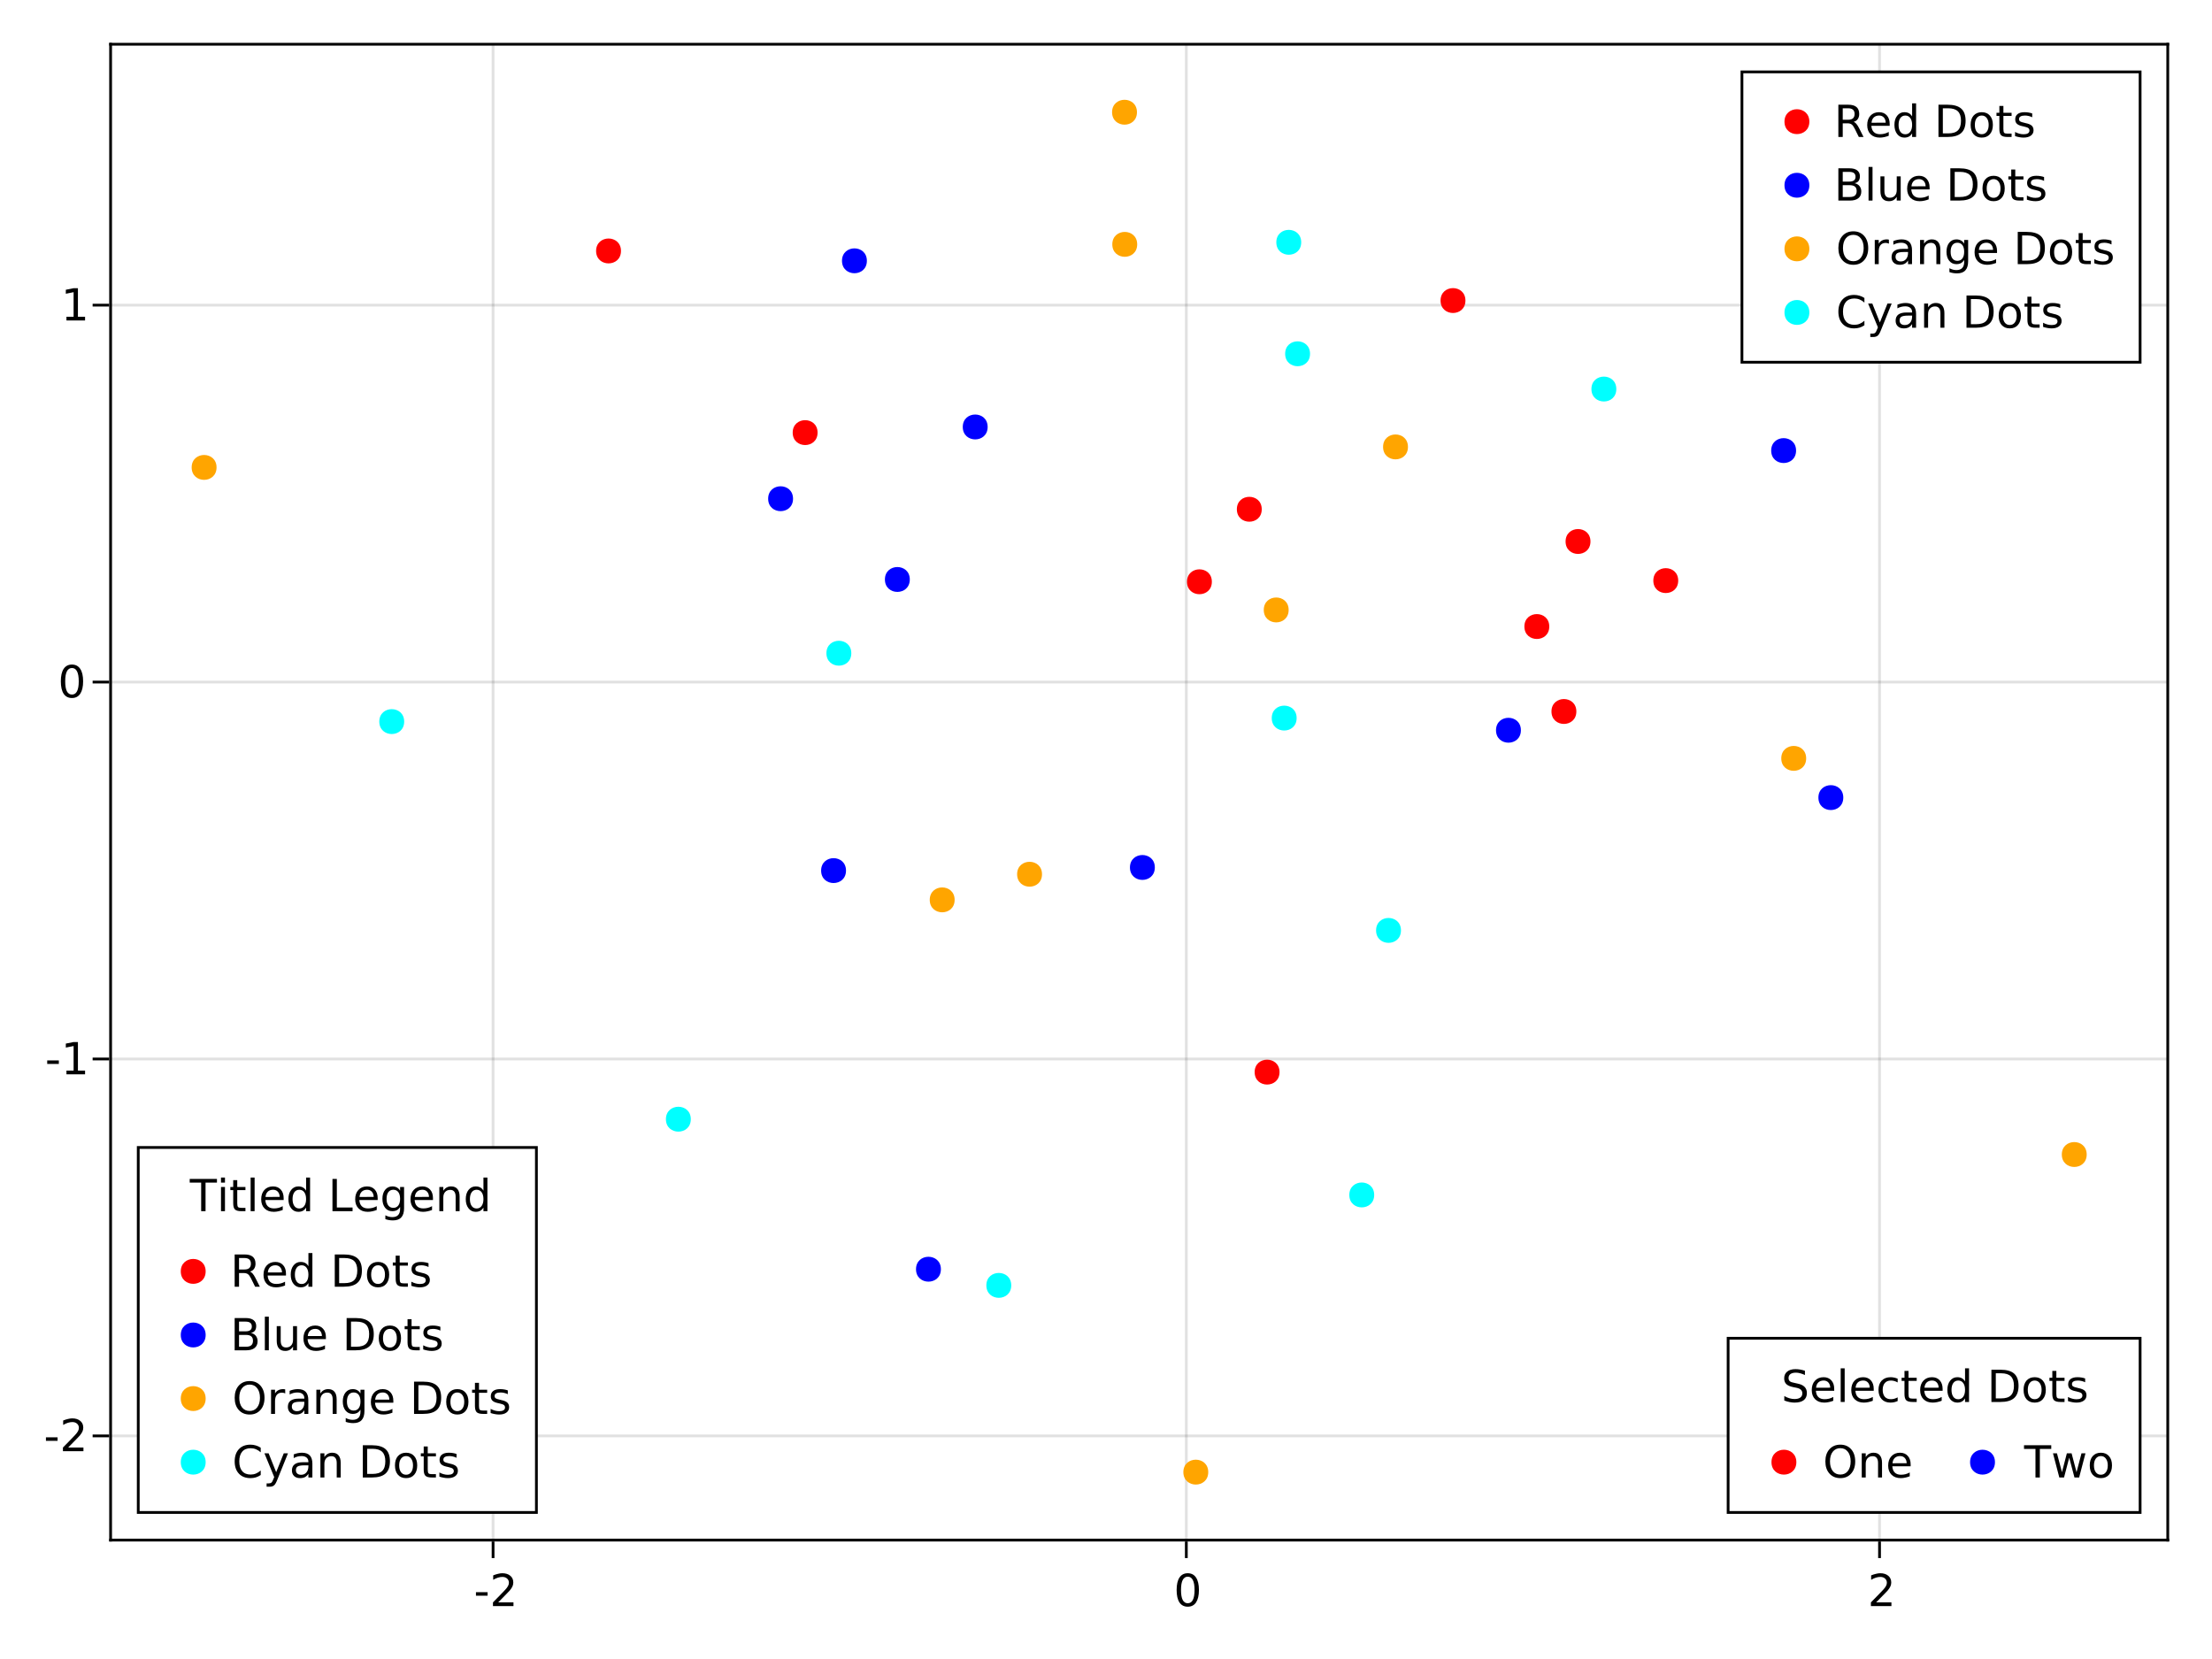 <?xml version="1.0" encoding="UTF-8"?>
<svg xmlns="http://www.w3.org/2000/svg" xmlns:xlink="http://www.w3.org/1999/xlink" width="600pt" height="450pt" viewBox="0 0 600 450" version="1.1">
<defs>
<g>
<symbol overflow="visible" id="Bnv0Dcmk0-0">
<path style="stroke:none;" d="M 0.594 2.125 L 0.594 -8.469 L 6.594 -8.469 L 6.594 2.125 Z M 1.266 1.453 L 5.938 1.453 L 5.938 -7.781 L 1.266 -7.781 Z M 1.266 1.453 "/>
</symbol>
<symbol overflow="visible" id="Bnv0Dcmk0-1">
<path style="stroke:none;" d="M 0.594 -3.766 L 3.75 -3.766 L 3.75 -2.812 L 0.594 -2.812 Z M 0.594 -3.766 "/>
</symbol>
<symbol overflow="visible" id="Bnv0Dcmk0-2">
<path style="stroke:none;" d="M 2.297 -1 L 6.438 -1 L 6.438 0 L 0.875 0 L 0.875 -1 C 1.32 -1.457 1.93 -2.078 2.703 -2.859 C 3.484 -3.648 3.973 -4.16 4.172 -4.391 C 4.555 -4.805 4.82 -5.16 4.969 -5.453 C 5.125 -5.754 5.203 -6.047 5.203 -6.328 C 5.203 -6.797 5.035 -7.176 4.703 -7.469 C 4.379 -7.758 3.957 -7.906 3.438 -7.906 C 3.062 -7.906 2.664 -7.844 2.25 -7.719 C 1.844 -7.594 1.406 -7.395 0.938 -7.125 L 0.938 -8.328 C 1.414 -8.516 1.859 -8.656 2.266 -8.75 C 2.68 -8.852 3.062 -8.906 3.406 -8.906 C 4.312 -8.906 5.035 -8.676 5.578 -8.219 C 6.117 -7.77 6.391 -7.164 6.391 -6.406 C 6.391 -6.051 6.32 -5.711 6.188 -5.391 C 6.051 -5.066 5.805 -4.688 5.453 -4.25 C 5.348 -4.133 5.035 -3.805 4.516 -3.266 C 3.992 -2.723 3.254 -1.969 2.297 -1 Z M 2.297 -1 "/>
</symbol>
<symbol overflow="visible" id="Bnv0Dcmk0-3">
<path style="stroke:none;" d="M -0.031 -8.75 L 7.359 -8.75 L 7.359 -7.75 L 4.266 -7.75 L 4.266 0 L 3.078 0 L 3.078 -7.75 L -0.031 -7.75 Z M -0.031 -8.75 "/>
</symbol>
<symbol overflow="visible" id="Bnv0Dcmk0-4">
<path style="stroke:none;" d="M 1.125 -6.562 L 2.203 -6.562 L 2.203 0 L 1.125 0 Z M 1.125 -9.125 L 2.203 -9.125 L 2.203 -7.75 L 1.125 -7.75 Z M 1.125 -9.125 "/>
</symbol>
<symbol overflow="visible" id="Bnv0Dcmk0-5">
<path style="stroke:none;" d="M 2.203 -8.422 L 2.203 -6.562 L 4.422 -6.562 L 4.422 -5.719 L 2.203 -5.719 L 2.203 -2.156 C 2.203 -1.625 2.273 -1.281 2.422 -1.125 C 2.566 -0.977 2.863 -0.906 3.312 -0.906 L 4.422 -0.906 L 4.422 0 L 3.312 0 C 2.477 0 1.898 -0.156 1.578 -0.469 C 1.266 -0.781 1.109 -1.344 1.109 -2.156 L 1.109 -5.719 L 0.328 -5.719 L 0.328 -6.562 L 1.109 -6.562 L 1.109 -8.422 Z M 2.203 -8.422 "/>
</symbol>
<symbol overflow="visible" id="Bnv0Dcmk0-6">
<path style="stroke:none;" d="M 5.453 -5.562 L 5.453 -9.125 L 6.531 -9.125 L 6.531 0 L 5.453 0 L 5.453 -0.984 C 5.223 -0.598 4.938 -0.305 4.594 -0.109 C 4.25 0.078 3.832 0.172 3.344 0.172 C 2.551 0.172 1.906 -0.145 1.406 -0.781 C 0.906 -1.414 0.656 -2.25 0.656 -3.281 C 0.656 -4.312 0.906 -5.141 1.406 -5.766 C 1.906 -6.398 2.551 -6.719 3.344 -6.719 C 3.832 -6.719 4.25 -6.625 4.594 -6.438 C 4.938 -6.25 5.223 -5.957 5.453 -5.562 Z M 1.781 -3.281 C 1.781 -2.488 1.941 -1.863 2.266 -1.406 C 2.586 -0.957 3.035 -0.734 3.609 -0.734 C 4.18 -0.734 4.629 -0.957 4.953 -1.406 C 5.285 -1.863 5.453 -2.488 5.453 -3.281 C 5.453 -4.07 5.285 -4.691 4.953 -5.141 C 4.629 -5.586 4.18 -5.812 3.609 -5.812 C 3.035 -5.812 2.586 -5.586 2.266 -5.141 C 1.941 -4.691 1.781 -4.07 1.781 -3.281 Z M 1.781 -3.281 "/>
</symbol>
<symbol overflow="visible" id="Bnv0Dcmk0-7">
<path style="stroke:none;" d=""/>
</symbol>
<symbol overflow="visible" id="Bnv0Dcmk0-8">
<path style="stroke:none;" d="M 6.75 -3.547 L 6.75 -3.031 L 1.781 -3.031 C 1.832 -2.281 2.055 -1.711 2.453 -1.328 C 2.859 -0.941 3.414 -0.75 4.125 -0.75 C 4.539 -0.75 4.941 -0.797 5.328 -0.891 C 5.723 -0.992 6.113 -1.148 6.5 -1.359 L 6.5 -0.328 C 6.102 -0.172 5.703 -0.051 5.297 0.031 C 4.891 0.125 4.477 0.172 4.062 0.172 C 3.02 0.172 2.191 -0.129 1.578 -0.734 C 0.961 -1.348 0.656 -2.176 0.656 -3.219 C 0.656 -4.289 0.945 -5.141 1.531 -5.766 C 2.113 -6.398 2.895 -6.719 3.875 -6.719 C 4.758 -6.719 5.457 -6.43 5.969 -5.859 C 6.488 -5.297 6.75 -4.523 6.75 -3.547 Z M 5.672 -3.875 C 5.66 -4.457 5.492 -4.926 5.172 -5.281 C 4.848 -5.633 4.422 -5.812 3.891 -5.812 C 3.285 -5.812 2.801 -5.641 2.438 -5.297 C 2.082 -4.953 1.879 -4.473 1.828 -3.859 Z M 5.672 -3.875 "/>
</symbol>
<symbol overflow="visible" id="Bnv0Dcmk0-9">
<path style="stroke:none;" d="M 6.594 -3.969 L 6.594 0 L 5.516 0 L 5.516 -3.922 C 5.516 -4.547 5.391 -5.008 5.141 -5.312 C 4.898 -5.625 4.539 -5.781 4.062 -5.781 C 3.477 -5.781 3.016 -5.594 2.672 -5.219 C 2.336 -4.852 2.172 -4.348 2.172 -3.703 L 2.172 0 L 1.094 0 L 1.094 -6.562 L 2.172 -6.562 L 2.172 -5.547 C 2.43 -5.941 2.734 -6.234 3.078 -6.422 C 3.43 -6.617 3.836 -6.719 4.297 -6.719 C 5.047 -6.719 5.613 -6.484 6 -6.016 C 6.395 -5.555 6.594 -4.875 6.594 -3.969 Z M 6.594 -3.969 "/>
</symbol>
<symbol overflow="visible" id="Bnv0Dcmk0-10">
<path style="stroke:none;" d="M 5.328 -4.109 C 5.578 -4.016 5.82 -3.828 6.062 -3.547 C 6.301 -3.266 6.547 -2.879 6.797 -2.391 L 8 0 L 6.719 0 L 5.609 -2.25 C 5.316 -2.832 5.035 -3.219 4.766 -3.406 C 4.492 -3.602 4.125 -3.703 3.656 -3.703 L 2.359 -3.703 L 2.359 0 L 1.172 0 L 1.172 -8.75 L 3.844 -8.75 C 4.844 -8.75 5.586 -8.539 6.078 -8.125 C 6.578 -7.707 6.828 -7.078 6.828 -6.234 C 6.828 -5.68 6.695 -5.223 6.438 -4.859 C 6.188 -4.492 5.816 -4.242 5.328 -4.109 Z M 2.359 -7.781 L 2.359 -4.672 L 3.844 -4.672 C 4.414 -4.672 4.848 -4.801 5.141 -5.062 C 5.43 -5.332 5.578 -5.723 5.578 -6.234 C 5.578 -6.742 5.43 -7.129 5.141 -7.391 C 4.848 -7.648 4.414 -7.781 3.844 -7.781 Z M 2.359 -7.781 "/>
</symbol>
<symbol overflow="visible" id="Bnv0Dcmk0-11">
<path style="stroke:none;" d="M 3.672 -5.812 C 3.098 -5.812 2.641 -5.582 2.297 -5.125 C 1.961 -4.676 1.797 -4.062 1.797 -3.281 C 1.797 -2.488 1.961 -1.867 2.297 -1.422 C 2.629 -0.973 3.086 -0.75 3.672 -0.75 C 4.242 -0.75 4.695 -0.973 5.031 -1.422 C 5.375 -1.879 5.547 -2.5 5.547 -3.281 C 5.547 -4.051 5.375 -4.664 5.031 -5.125 C 4.695 -5.582 4.242 -5.812 3.672 -5.812 Z M 3.672 -6.719 C 4.609 -6.719 5.344 -6.41 5.875 -5.797 C 6.414 -5.191 6.688 -4.352 6.688 -3.281 C 6.688 -2.207 6.414 -1.363 5.875 -0.75 C 5.344 -0.133 4.609 0.172 3.672 0.172 C 2.734 0.172 1.992 -0.133 1.453 -0.75 C 0.922 -1.363 0.656 -2.207 0.656 -3.281 C 0.656 -4.352 0.922 -5.191 1.453 -5.797 C 1.992 -6.41 2.734 -6.719 3.672 -6.719 Z M 3.672 -6.719 "/>
</symbol>
<symbol overflow="visible" id="Bnv0Dcmk0-12">
<path style="stroke:none;" d="M 5.312 -6.375 L 5.312 -5.344 C 5.008 -5.5 4.691 -5.613 4.359 -5.688 C 4.035 -5.77 3.695 -5.812 3.344 -5.812 C 2.812 -5.812 2.41 -5.727 2.141 -5.562 C 1.867 -5.406 1.734 -5.16 1.734 -4.828 C 1.734 -4.578 1.828 -4.379 2.016 -4.234 C 2.211 -4.098 2.602 -3.969 3.188 -3.844 L 3.547 -3.75 C 4.316 -3.594 4.863 -3.363 5.188 -3.062 C 5.508 -2.758 5.672 -2.344 5.672 -1.812 C 5.672 -1.195 5.426 -0.711 4.938 -0.359 C 4.457 -0.004 3.797 0.172 2.953 0.172 C 2.598 0.172 2.227 0.133 1.844 0.062 C 1.469 0 1.07 -0.098 0.656 -0.234 L 0.656 -1.359 C 1.051 -1.148 1.441 -0.992 1.828 -0.891 C 2.211 -0.785 2.598 -0.734 2.984 -0.734 C 3.484 -0.734 3.867 -0.816 4.141 -0.984 C 4.422 -1.16 4.562 -1.41 4.562 -1.734 C 4.562 -2.023 4.461 -2.25 4.266 -2.406 C 4.066 -2.562 3.633 -2.711 2.969 -2.859 L 2.594 -2.938 C 1.926 -3.082 1.441 -3.301 1.141 -3.594 C 0.848 -3.883 0.703 -4.281 0.703 -4.781 C 0.703 -5.406 0.922 -5.883 1.359 -6.219 C 1.797 -6.551 2.414 -6.719 3.219 -6.719 C 3.613 -6.719 3.988 -6.688 4.344 -6.625 C 4.695 -6.57 5.02 -6.488 5.312 -6.375 Z M 5.312 -6.375 "/>
</symbol>
<symbol overflow="visible" id="Bnv0Dcmk0-13">
<path style="stroke:none;" d="M 2.359 -4.172 L 2.359 -0.969 L 4.266 -0.969 C 4.898 -0.969 5.367 -1.098 5.672 -1.359 C 5.984 -1.629 6.141 -2.035 6.141 -2.578 C 6.141 -3.129 5.984 -3.531 5.672 -3.781 C 5.367 -4.039 4.898 -4.172 4.266 -4.172 Z M 2.359 -7.781 L 2.359 -5.141 L 4.109 -5.141 C 4.691 -5.141 5.125 -5.25 5.406 -5.469 C 5.688 -5.688 5.828 -6.016 5.828 -6.453 C 5.828 -6.898 5.688 -7.234 5.406 -7.453 C 5.125 -7.672 4.691 -7.781 4.109 -7.781 Z M 1.172 -8.75 L 4.203 -8.75 C 5.109 -8.75 5.801 -8.562 6.281 -8.188 C 6.77 -7.812 7.016 -7.281 7.016 -6.594 C 7.016 -6.051 6.891 -5.617 6.641 -5.297 C 6.391 -4.984 6.023 -4.789 5.547 -4.719 C 6.129 -4.594 6.582 -4.332 6.906 -3.938 C 7.227 -3.539 7.391 -3.047 7.391 -2.453 C 7.391 -1.672 7.125 -1.066 6.594 -0.641 C 6.062 -0.211 5.301 0 4.312 0 L 1.172 0 Z M 1.172 -8.75 "/>
</symbol>
<symbol overflow="visible" id="Bnv0Dcmk0-14">
<path style="stroke:none;" d="M 1.125 -9.125 L 2.203 -9.125 L 2.203 0 L 1.125 0 Z M 1.125 -9.125 "/>
</symbol>
<symbol overflow="visible" id="Bnv0Dcmk0-15">
<path style="stroke:none;" d="M 1.016 -2.594 L 1.016 -6.562 L 2.094 -6.562 L 2.094 -2.625 C 2.094 -2.008 2.211 -1.547 2.453 -1.234 C 2.703 -0.922 3.066 -0.766 3.547 -0.766 C 4.129 -0.766 4.586 -0.945 4.922 -1.312 C 5.266 -1.688 5.438 -2.195 5.438 -2.844 L 5.438 -6.562 L 6.516 -6.562 L 6.516 0 L 5.438 0 L 5.438 -1.016 C 5.176 -0.609 4.875 -0.305 4.531 -0.109 C 4.188 0.078 3.785 0.172 3.328 0.172 C 2.566 0.172 1.988 -0.062 1.594 -0.531 C 1.207 -1 1.016 -1.688 1.016 -2.594 Z M 3.734 -6.719 Z M 3.734 -6.719 "/>
</symbol>
<symbol overflow="visible" id="Bnv0Dcmk0-16">
<path style="stroke:none;" d="M 5.453 -3.359 C 5.453 -4.141 5.289 -4.742 4.969 -5.172 C 4.645 -5.598 4.191 -5.812 3.609 -5.812 C 3.035 -5.812 2.586 -5.598 2.266 -5.172 C 1.941 -4.742 1.781 -4.141 1.781 -3.359 C 1.781 -2.578 1.941 -1.973 2.266 -1.547 C 2.586 -1.117 3.035 -0.906 3.609 -0.906 C 4.191 -0.906 4.645 -1.117 4.969 -1.547 C 5.289 -1.973 5.453 -2.578 5.453 -3.359 Z M 6.531 -0.812 C 6.531 0.301 6.281 1.129 5.781 1.672 C 5.289 2.223 4.531 2.5 3.5 2.5 C 3.125 2.5 2.766 2.469 2.422 2.406 C 2.086 2.352 1.766 2.27 1.453 2.156 L 1.453 1.109 C 1.766 1.273 2.078 1.398 2.391 1.484 C 2.703 1.566 3.016 1.609 3.328 1.609 C 4.035 1.609 4.566 1.422 4.922 1.047 C 5.273 0.68 5.453 0.125 5.453 -0.625 L 5.453 -1.156 C 5.223 -0.77 4.938 -0.477 4.594 -0.281 C 4.25 -0.094 3.832 0 3.344 0 C 2.539 0 1.891 -0.305 1.391 -0.922 C 0.898 -1.535 0.656 -2.348 0.656 -3.359 C 0.656 -4.367 0.898 -5.18 1.391 -5.797 C 1.891 -6.41 2.539 -6.719 3.344 -6.719 C 3.832 -6.719 4.25 -6.617 4.594 -6.422 C 4.938 -6.234 5.223 -5.945 5.453 -5.562 L 5.453 -6.562 L 6.531 -6.562 Z M 6.531 -0.812 "/>
</symbol>
<symbol overflow="visible" id="Bnv0Dcmk0-17">
<path style="stroke:none;" d="M 2.359 -7.781 L 2.359 -0.969 L 3.797 -0.969 C 5.004 -0.969 5.883 -1.238 6.438 -1.781 C 7 -2.332 7.281 -3.203 7.281 -4.391 C 7.281 -5.555 7 -6.41 6.438 -6.953 C 5.883 -7.504 5.004 -7.781 3.797 -7.781 Z M 1.172 -8.75 L 3.609 -8.75 C 5.305 -8.75 6.551 -8.395 7.344 -7.688 C 8.133 -6.988 8.531 -5.891 8.531 -4.391 C 8.531 -2.879 8.129 -1.77 7.328 -1.062 C 6.535 -0.352 5.297 0 3.609 0 L 1.172 0 Z M 1.172 -8.75 "/>
</symbol>
<symbol overflow="visible" id="Bnv0Dcmk1-0">
<path style="stroke:none;" d="M 0.594 2.125 L 0.594 -8.469 L 6.594 -8.469 L 6.594 2.125 Z M 1.266 1.453 L 5.938 1.453 L 5.938 -7.781 L 1.266 -7.781 Z M 1.266 1.453 "/>
</symbol>
<symbol overflow="visible" id="Bnv0Dcmk1-1">
<path style="stroke:none;" d="M 2.297 -1 L 6.438 -1 L 6.438 0 L 0.875 0 L 0.875 -1 C 1.32 -1.457 1.93 -2.078 2.703 -2.859 C 3.484 -3.648 3.973 -4.16 4.172 -4.391 C 4.555 -4.805 4.82 -5.16 4.969 -5.453 C 5.125 -5.754 5.203 -6.047 5.203 -6.328 C 5.203 -6.797 5.035 -7.176 4.703 -7.469 C 4.379 -7.758 3.957 -7.906 3.438 -7.906 C 3.062 -7.906 2.664 -7.844 2.25 -7.719 C 1.844 -7.594 1.406 -7.395 0.938 -7.125 L 0.938 -8.328 C 1.414 -8.516 1.859 -8.656 2.266 -8.75 C 2.68 -8.852 3.062 -8.906 3.406 -8.906 C 4.312 -8.906 5.035 -8.676 5.578 -8.219 C 6.117 -7.77 6.391 -7.164 6.391 -6.406 C 6.391 -6.051 6.32 -5.711 6.188 -5.391 C 6.051 -5.066 5.805 -4.688 5.453 -4.25 C 5.348 -4.133 5.035 -3.805 4.516 -3.266 C 3.992 -2.723 3.254 -1.969 2.297 -1 Z M 2.297 -1 "/>
</symbol>
<symbol overflow="visible" id="Bnv0Dcmk1-2">
<path style="stroke:none;" d="M 3.672 -5.812 C 3.098 -5.812 2.641 -5.582 2.297 -5.125 C 1.961 -4.676 1.797 -4.062 1.797 -3.281 C 1.797 -2.488 1.961 -1.867 2.297 -1.422 C 2.629 -0.973 3.086 -0.75 3.672 -0.75 C 4.242 -0.75 4.695 -0.973 5.031 -1.422 C 5.375 -1.879 5.547 -2.5 5.547 -3.281 C 5.547 -4.051 5.375 -4.664 5.031 -5.125 C 4.695 -5.582 4.242 -5.812 3.672 -5.812 Z M 3.672 -6.719 C 4.609 -6.719 5.344 -6.41 5.875 -5.797 C 6.414 -5.191 6.688 -4.352 6.688 -3.281 C 6.688 -2.207 6.414 -1.363 5.875 -0.75 C 5.344 -0.133 4.609 0.172 3.672 0.172 C 2.734 0.172 1.992 -0.133 1.453 -0.75 C 0.922 -1.363 0.656 -2.207 0.656 -3.281 C 0.656 -4.352 0.922 -5.191 1.453 -5.797 C 1.992 -6.41 2.734 -6.719 3.672 -6.719 Z M 3.672 -6.719 "/>
</symbol>
<symbol overflow="visible" id="Bnv0Dcmk1-3">
<path style="stroke:none;" d="M 5.312 -6.375 L 5.312 -5.344 C 5.008 -5.5 4.691 -5.613 4.359 -5.688 C 4.035 -5.77 3.695 -5.812 3.344 -5.812 C 2.812 -5.812 2.41 -5.727 2.141 -5.562 C 1.867 -5.406 1.734 -5.16 1.734 -4.828 C 1.734 -4.578 1.828 -4.379 2.016 -4.234 C 2.211 -4.098 2.602 -3.969 3.188 -3.844 L 3.547 -3.75 C 4.316 -3.594 4.863 -3.363 5.188 -3.062 C 5.508 -2.758 5.672 -2.344 5.672 -1.812 C 5.672 -1.195 5.426 -0.711 4.938 -0.359 C 4.457 -0.004 3.797 0.172 2.953 0.172 C 2.598 0.172 2.227 0.133 1.844 0.062 C 1.469 0 1.07 -0.098 0.656 -0.234 L 0.656 -1.359 C 1.051 -1.148 1.441 -0.992 1.828 -0.891 C 2.211 -0.785 2.598 -0.734 2.984 -0.734 C 3.484 -0.734 3.867 -0.816 4.141 -0.984 C 4.422 -1.16 4.562 -1.41 4.562 -1.734 C 4.562 -2.023 4.461 -2.25 4.266 -2.406 C 4.066 -2.562 3.633 -2.711 2.969 -2.859 L 2.594 -2.938 C 1.926 -3.082 1.441 -3.301 1.141 -3.594 C 0.848 -3.883 0.703 -4.281 0.703 -4.781 C 0.703 -5.406 0.922 -5.883 1.359 -6.219 C 1.797 -6.551 2.414 -6.719 3.219 -6.719 C 3.613 -6.719 3.988 -6.688 4.344 -6.625 C 4.695 -6.57 5.02 -6.488 5.312 -6.375 Z M 5.312 -6.375 "/>
</symbol>
<symbol overflow="visible" id="Bnv0Dcmk1-4">
<path style="stroke:none;" d="M 4.109 -3.297 C 3.242 -3.297 2.641 -3.195 2.297 -3 C 1.961 -2.801 1.797 -2.461 1.797 -1.984 C 1.797 -1.598 1.922 -1.289 2.172 -1.062 C 2.43 -0.844 2.773 -0.734 3.203 -0.734 C 3.805 -0.734 4.285 -0.941 4.641 -1.359 C 5.004 -1.785 5.188 -2.352 5.188 -3.062 L 5.188 -3.297 Z M 6.266 -3.75 L 6.266 0 L 5.188 0 L 5.188 -1 C 4.938 -0.602 4.629 -0.305 4.266 -0.109 C 3.898 0.078 3.453 0.172 2.922 0.172 C 2.242 0.172 1.707 -0.016 1.312 -0.391 C 0.914 -0.773 0.719 -1.281 0.719 -1.906 C 0.719 -2.645 0.961 -3.203 1.453 -3.578 C 1.953 -3.953 2.691 -4.141 3.672 -4.141 L 5.188 -4.141 L 5.188 -4.25 C 5.188 -4.75 5.02 -5.133 4.688 -5.406 C 4.363 -5.676 3.91 -5.812 3.328 -5.812 C 2.953 -5.812 2.582 -5.766 2.219 -5.672 C 1.863 -5.578 1.523 -5.441 1.203 -5.266 L 1.203 -6.266 C 1.598 -6.422 1.977 -6.535 2.344 -6.609 C 2.719 -6.68 3.082 -6.719 3.438 -6.719 C 4.383 -6.719 5.094 -6.473 5.562 -5.984 C 6.031 -5.492 6.266 -4.75 6.266 -3.75 Z M 6.266 -3.75 "/>
</symbol>
<symbol overflow="visible" id="Bnv0Dcmk1-5">
<path style="stroke:none;" d="M 2.359 -7.781 L 2.359 -0.969 L 3.797 -0.969 C 5.004 -0.969 5.883 -1.238 6.438 -1.781 C 7 -2.332 7.281 -3.203 7.281 -4.391 C 7.281 -5.555 7 -6.41 6.438 -6.953 C 5.883 -7.504 5.004 -7.781 3.797 -7.781 Z M 1.172 -8.75 L 3.609 -8.75 C 5.305 -8.75 6.551 -8.395 7.344 -7.688 C 8.133 -6.988 8.531 -5.891 8.531 -4.391 C 8.531 -2.879 8.129 -1.77 7.328 -1.062 C 6.535 -0.352 5.297 0 3.609 0 L 1.172 0 Z M 1.172 -8.75 "/>
</symbol>
<symbol overflow="visible" id="Bnv0Dcmk2-0">
<path style="stroke:none;" d="M 0.594 2.125 L 0.594 -8.469 L 6.594 -8.469 L 6.594 2.125 Z M 1.266 1.453 L 5.938 1.453 L 5.938 -7.781 L 1.266 -7.781 Z M 1.266 1.453 "/>
</symbol>
<symbol overflow="visible" id="Bnv0Dcmk2-1">
<path style="stroke:none;" d="M 3.812 -7.969 C 3.207 -7.969 2.75 -7.664 2.438 -7.062 C 2.133 -6.469 1.984 -5.566 1.984 -4.359 C 1.984 -3.16 2.133 -2.258 2.438 -1.656 C 2.75 -1.062 3.207 -0.766 3.812 -0.766 C 4.426 -0.766 4.883 -1.062 5.188 -1.656 C 5.5 -2.258 5.656 -3.16 5.656 -4.359 C 5.656 -5.566 5.5 -6.469 5.188 -7.062 C 4.883 -7.664 4.426 -7.969 3.812 -7.969 Z M 3.812 -8.906 C 4.789 -8.906 5.539 -8.516 6.062 -7.734 C 6.582 -6.961 6.844 -5.836 6.844 -4.359 C 6.844 -2.891 6.582 -1.766 6.062 -0.984 C 5.539 -0.211 4.789 0.172 3.812 0.172 C 2.832 0.172 2.082 -0.211 1.562 -0.984 C 1.051 -1.766 0.797 -2.891 0.797 -4.359 C 0.797 -5.836 1.051 -6.961 1.562 -7.734 C 2.082 -8.516 2.832 -8.906 3.812 -8.906 Z M 3.812 -8.906 "/>
</symbol>
<symbol overflow="visible" id="Bnv0Dcmk3-0">
<path style="stroke:none;" d="M 0.594 2.125 L 0.594 -8.469 L 6.594 -8.469 L 6.594 2.125 Z M 1.266 1.453 L 5.938 1.453 L 5.938 -7.781 L 1.266 -7.781 Z M 1.266 1.453 "/>
</symbol>
<symbol overflow="visible" id="Bnv0Dcmk3-1">
<path style="stroke:none;" d="M 2.297 -1 L 6.438 -1 L 6.438 0 L 0.875 0 L 0.875 -1 C 1.32 -1.457 1.93 -2.078 2.703 -2.859 C 3.484 -3.648 3.973 -4.16 4.172 -4.391 C 4.555 -4.805 4.82 -5.16 4.969 -5.453 C 5.125 -5.754 5.203 -6.047 5.203 -6.328 C 5.203 -6.797 5.035 -7.176 4.703 -7.469 C 4.379 -7.758 3.957 -7.906 3.438 -7.906 C 3.062 -7.906 2.664 -7.844 2.25 -7.719 C 1.844 -7.594 1.406 -7.395 0.938 -7.125 L 0.938 -8.328 C 1.414 -8.516 1.859 -8.656 2.266 -8.75 C 2.68 -8.852 3.062 -8.906 3.406 -8.906 C 4.312 -8.906 5.035 -8.676 5.578 -8.219 C 6.117 -7.77 6.391 -7.164 6.391 -6.406 C 6.391 -6.051 6.32 -5.711 6.188 -5.391 C 6.051 -5.066 5.805 -4.688 5.453 -4.25 C 5.348 -4.133 5.035 -3.805 4.516 -3.266 C 3.992 -2.723 3.254 -1.969 2.297 -1 Z M 2.297 -1 "/>
</symbol>
<symbol overflow="visible" id="Bnv0Dcmk3-2">
<path style="stroke:none;" d="M 1.172 -8.75 L 2.359 -8.75 L 2.359 -1 L 6.625 -1 L 6.625 0 L 1.172 0 Z M 1.172 -8.75 "/>
</symbol>
<symbol overflow="visible" id="Bnv0Dcmk3-3">
<path style="stroke:none;" d="M 5.453 -3.359 C 5.453 -4.141 5.289 -4.742 4.969 -5.172 C 4.645 -5.598 4.191 -5.812 3.609 -5.812 C 3.035 -5.812 2.586 -5.598 2.266 -5.172 C 1.941 -4.742 1.781 -4.141 1.781 -3.359 C 1.781 -2.578 1.941 -1.973 2.266 -1.547 C 2.586 -1.117 3.035 -0.906 3.609 -0.906 C 4.191 -0.906 4.645 -1.117 4.969 -1.547 C 5.289 -1.973 5.453 -2.578 5.453 -3.359 Z M 6.531 -0.812 C 6.531 0.301 6.281 1.129 5.781 1.672 C 5.289 2.223 4.531 2.5 3.5 2.5 C 3.125 2.5 2.766 2.469 2.422 2.406 C 2.086 2.352 1.766 2.27 1.453 2.156 L 1.453 1.109 C 1.766 1.273 2.078 1.398 2.391 1.484 C 2.703 1.566 3.016 1.609 3.328 1.609 C 4.035 1.609 4.566 1.422 4.922 1.047 C 5.273 0.68 5.453 0.125 5.453 -0.625 L 5.453 -1.156 C 5.223 -0.77 4.938 -0.477 4.594 -0.281 C 4.25 -0.094 3.832 0 3.344 0 C 2.539 0 1.891 -0.305 1.391 -0.922 C 0.898 -1.535 0.656 -2.348 0.656 -3.359 C 0.656 -4.367 0.898 -5.18 1.391 -5.797 C 1.891 -6.41 2.539 -6.719 3.344 -6.719 C 3.832 -6.719 4.25 -6.617 4.594 -6.422 C 4.938 -6.234 5.223 -5.945 5.453 -5.562 L 5.453 -6.562 L 6.531 -6.562 Z M 6.531 -0.812 "/>
</symbol>
<symbol overflow="visible" id="Bnv0Dcmk3-4">
<path style="stroke:none;" d="M 6.75 -3.547 L 6.75 -3.031 L 1.781 -3.031 C 1.832 -2.281 2.055 -1.711 2.453 -1.328 C 2.859 -0.941 3.414 -0.75 4.125 -0.75 C 4.539 -0.75 4.941 -0.797 5.328 -0.891 C 5.723 -0.992 6.113 -1.148 6.5 -1.359 L 6.5 -0.328 C 6.102 -0.172 5.703 -0.051 5.297 0.031 C 4.891 0.125 4.477 0.172 4.062 0.172 C 3.02 0.172 2.191 -0.129 1.578 -0.734 C 0.961 -1.348 0.656 -2.176 0.656 -3.219 C 0.656 -4.289 0.945 -5.141 1.531 -5.766 C 2.113 -6.398 2.895 -6.719 3.875 -6.719 C 4.758 -6.719 5.457 -6.43 5.969 -5.859 C 6.488 -5.297 6.75 -4.523 6.75 -3.547 Z M 5.672 -3.875 C 5.66 -4.457 5.492 -4.926 5.172 -5.281 C 4.848 -5.633 4.422 -5.812 3.891 -5.812 C 3.285 -5.812 2.801 -5.641 2.438 -5.297 C 2.082 -4.953 1.879 -4.473 1.828 -3.859 Z M 5.672 -3.875 "/>
</symbol>
<symbol overflow="visible" id="Bnv0Dcmk3-5">
<path style="stroke:none;" d=""/>
</symbol>
<symbol overflow="visible" id="Bnv0Dcmk3-6">
<path style="stroke:none;" d="M 2.203 -8.422 L 2.203 -6.562 L 4.422 -6.562 L 4.422 -5.719 L 2.203 -5.719 L 2.203 -2.156 C 2.203 -1.625 2.273 -1.281 2.422 -1.125 C 2.566 -0.977 2.863 -0.906 3.312 -0.906 L 4.422 -0.906 L 4.422 0 L 3.312 0 C 2.477 0 1.898 -0.156 1.578 -0.469 C 1.266 -0.781 1.109 -1.344 1.109 -2.156 L 1.109 -5.719 L 0.328 -5.719 L 0.328 -6.562 L 1.109 -6.562 L 1.109 -8.422 Z M 2.203 -8.422 "/>
</symbol>
<symbol overflow="visible" id="Bnv0Dcmk3-7">
<path style="stroke:none;" d="M 2.359 -7.781 L 2.359 -0.969 L 3.797 -0.969 C 5.004 -0.969 5.883 -1.238 6.438 -1.781 C 7 -2.332 7.281 -3.203 7.281 -4.391 C 7.281 -5.555 7 -6.41 6.438 -6.953 C 5.883 -7.504 5.004 -7.781 3.797 -7.781 Z M 1.172 -8.75 L 3.609 -8.75 C 5.305 -8.75 6.551 -8.395 7.344 -7.688 C 8.133 -6.988 8.531 -5.891 8.531 -4.391 C 8.531 -2.879 8.129 -1.77 7.328 -1.062 C 6.535 -0.352 5.297 0 3.609 0 L 1.172 0 Z M 1.172 -8.75 "/>
</symbol>
<symbol overflow="visible" id="Bnv0Dcmk3-8">
<path style="stroke:none;" d="M 6.594 -3.969 L 6.594 0 L 5.516 0 L 5.516 -3.922 C 5.516 -4.547 5.391 -5.008 5.141 -5.312 C 4.898 -5.625 4.539 -5.781 4.062 -5.781 C 3.477 -5.781 3.016 -5.594 2.672 -5.219 C 2.336 -4.852 2.172 -4.348 2.172 -3.703 L 2.172 0 L 1.094 0 L 1.094 -6.562 L 2.172 -6.562 L 2.172 -5.547 C 2.43 -5.941 2.734 -6.234 3.078 -6.422 C 3.43 -6.617 3.836 -6.719 4.297 -6.719 C 5.047 -6.719 5.613 -6.484 6 -6.016 C 6.395 -5.555 6.594 -4.875 6.594 -3.969 Z M 6.594 -3.969 "/>
</symbol>
<symbol overflow="visible" id="Bnv0Dcmk3-9">
<path style="stroke:none;" d="M 1.125 -9.125 L 2.203 -9.125 L 2.203 0 L 1.125 0 Z M 1.125 -9.125 "/>
</symbol>
<symbol overflow="visible" id="Bnv0Dcmk3-10">
<path style="stroke:none;" d="M 5.859 -6.312 L 5.859 -5.297 C 5.547 -5.473 5.238 -5.602 4.938 -5.688 C 4.633 -5.77 4.328 -5.812 4.016 -5.812 C 3.305 -5.812 2.758 -5.586 2.375 -5.141 C 1.988 -4.703 1.797 -4.082 1.797 -3.281 C 1.797 -2.477 1.988 -1.852 2.375 -1.406 C 2.758 -0.969 3.305 -0.75 4.016 -0.75 C 4.328 -0.75 4.633 -0.789 4.938 -0.875 C 5.238 -0.957 5.547 -1.082 5.859 -1.25 L 5.859 -0.25 C 5.555 -0.113 5.242 -0.008 4.922 0.062 C 4.598 0.133 4.254 0.172 3.891 0.172 C 2.898 0.172 2.113 -0.133 1.531 -0.75 C 0.945 -1.375 0.656 -2.219 0.656 -3.281 C 0.656 -4.344 0.945 -5.18 1.531 -5.797 C 2.125 -6.41 2.938 -6.719 3.969 -6.719 C 4.289 -6.719 4.609 -6.68 4.922 -6.609 C 5.242 -6.547 5.555 -6.445 5.859 -6.312 Z M 5.859 -6.312 "/>
</symbol>
<symbol overflow="visible" id="Bnv0Dcmk3-11">
<path style="stroke:none;" d="M 5.453 -5.562 L 5.453 -9.125 L 6.531 -9.125 L 6.531 0 L 5.453 0 L 5.453 -0.984 C 5.223 -0.598 4.938 -0.305 4.594 -0.109 C 4.25 0.078 3.832 0.172 3.344 0.172 C 2.551 0.172 1.906 -0.145 1.406 -0.781 C 0.906 -1.414 0.656 -2.25 0.656 -3.281 C 0.656 -4.312 0.906 -5.141 1.406 -5.766 C 1.906 -6.398 2.551 -6.719 3.344 -6.719 C 3.832 -6.719 4.25 -6.625 4.594 -6.438 C 4.938 -6.25 5.223 -5.957 5.453 -5.562 Z M 1.781 -3.281 C 1.781 -2.488 1.941 -1.863 2.266 -1.406 C 2.586 -0.957 3.035 -0.734 3.609 -0.734 C 4.18 -0.734 4.629 -0.957 4.953 -1.406 C 5.285 -1.863 5.453 -2.488 5.453 -3.281 C 5.453 -4.07 5.285 -4.691 4.953 -5.141 C 4.629 -5.586 4.18 -5.812 3.609 -5.812 C 3.035 -5.812 2.586 -5.586 2.266 -5.141 C 1.941 -4.691 1.781 -4.07 1.781 -3.281 Z M 1.781 -3.281 "/>
</symbol>
<symbol overflow="visible" id="Bnv0Dcmk3-12">
<path style="stroke:none;" d="M 5.312 -6.375 L 5.312 -5.344 C 5.008 -5.5 4.691 -5.613 4.359 -5.688 C 4.035 -5.77 3.695 -5.812 3.344 -5.812 C 2.812 -5.812 2.41 -5.727 2.141 -5.562 C 1.867 -5.406 1.734 -5.16 1.734 -4.828 C 1.734 -4.578 1.828 -4.379 2.016 -4.234 C 2.211 -4.098 2.602 -3.969 3.188 -3.844 L 3.547 -3.75 C 4.316 -3.594 4.863 -3.363 5.188 -3.062 C 5.508 -2.758 5.672 -2.344 5.672 -1.812 C 5.672 -1.195 5.426 -0.711 4.938 -0.359 C 4.457 -0.004 3.797 0.172 2.953 0.172 C 2.598 0.172 2.227 0.133 1.844 0.062 C 1.469 0 1.07 -0.098 0.656 -0.234 L 0.656 -1.359 C 1.051 -1.148 1.441 -0.992 1.828 -0.891 C 2.211 -0.785 2.598 -0.734 2.984 -0.734 C 3.484 -0.734 3.867 -0.816 4.141 -0.984 C 4.422 -1.16 4.562 -1.41 4.562 -1.734 C 4.562 -2.023 4.461 -2.25 4.266 -2.406 C 4.066 -2.562 3.633 -2.711 2.969 -2.859 L 2.594 -2.938 C 1.926 -3.082 1.441 -3.301 1.141 -3.594 C 0.848 -3.883 0.703 -4.281 0.703 -4.781 C 0.703 -5.406 0.922 -5.883 1.359 -6.219 C 1.797 -6.551 2.414 -6.719 3.219 -6.719 C 3.613 -6.719 3.988 -6.688 4.344 -6.625 C 4.695 -6.57 5.02 -6.488 5.312 -6.375 Z M 5.312 -6.375 "/>
</symbol>
<symbol overflow="visible" id="Bnv0Dcmk3-13">
<path style="stroke:none;" d="M 4.734 -7.953 C 3.867 -7.953 3.18 -7.629 2.672 -6.984 C 2.172 -6.348 1.922 -5.473 1.922 -4.359 C 1.922 -3.266 2.172 -2.395 2.672 -1.75 C 3.18 -1.113 3.867 -0.797 4.734 -0.797 C 5.586 -0.797 6.266 -1.113 6.766 -1.75 C 7.273 -2.395 7.531 -3.266 7.531 -4.359 C 7.531 -5.473 7.273 -6.348 6.766 -6.984 C 6.266 -7.629 5.586 -7.953 4.734 -7.953 Z M 4.734 -8.906 C 5.953 -8.906 6.926 -8.492 7.656 -7.672 C 8.395 -6.848 8.766 -5.742 8.766 -4.359 C 8.766 -2.984 8.395 -1.883 7.656 -1.062 C 6.926 -0.238 5.953 0.172 4.734 0.172 C 3.504 0.172 2.52 -0.238 1.781 -1.062 C 1.039 -1.883 0.672 -2.984 0.672 -4.359 C 0.672 -5.742 1.039 -6.848 1.781 -7.672 C 2.52 -8.492 3.504 -8.906 4.734 -8.906 Z M 4.734 -8.906 "/>
</symbol>
<symbol overflow="visible" id="Bnv0Dcmk3-14">
<path style="stroke:none;" d="M -0.031 -8.75 L 7.359 -8.75 L 7.359 -7.75 L 4.266 -7.75 L 4.266 0 L 3.078 0 L 3.078 -7.75 L -0.031 -7.75 Z M -0.031 -8.75 "/>
</symbol>
<symbol overflow="visible" id="Bnv0Dcmk4-0">
<path style="stroke:none;" d="M 0.594 2.125 L 0.594 -8.469 L 6.594 -8.469 L 6.594 2.125 Z M 1.266 1.453 L 5.938 1.453 L 5.938 -7.781 L 1.266 -7.781 Z M 1.266 1.453 "/>
</symbol>
<symbol overflow="visible" id="Bnv0Dcmk4-1">
<path style="stroke:none;" d="M 0.594 -3.766 L 3.75 -3.766 L 3.75 -2.812 L 0.594 -2.812 Z M 0.594 -3.766 "/>
</symbol>
<symbol overflow="visible" id="Bnv0Dcmk4-2">
<path style="stroke:none;" d="M 1.125 -9.125 L 2.203 -9.125 L 2.203 0 L 1.125 0 Z M 1.125 -9.125 "/>
</symbol>
<symbol overflow="visible" id="Bnv0Dcmk4-3">
<path style="stroke:none;" d="M 6.75 -3.547 L 6.75 -3.031 L 1.781 -3.031 C 1.832 -2.281 2.055 -1.711 2.453 -1.328 C 2.859 -0.941 3.414 -0.75 4.125 -0.75 C 4.539 -0.75 4.941 -0.797 5.328 -0.891 C 5.723 -0.992 6.113 -1.148 6.5 -1.359 L 6.5 -0.328 C 6.102 -0.172 5.703 -0.051 5.297 0.031 C 4.891 0.125 4.477 0.172 4.062 0.172 C 3.02 0.172 2.191 -0.129 1.578 -0.734 C 0.961 -1.348 0.656 -2.176 0.656 -3.219 C 0.656 -4.289 0.945 -5.141 1.531 -5.766 C 2.113 -6.398 2.895 -6.719 3.875 -6.719 C 4.758 -6.719 5.457 -6.43 5.969 -5.859 C 6.488 -5.297 6.75 -4.523 6.75 -3.547 Z M 5.672 -3.875 C 5.66 -4.457 5.492 -4.926 5.172 -5.281 C 4.848 -5.633 4.422 -5.812 3.891 -5.812 C 3.285 -5.812 2.801 -5.641 2.438 -5.297 C 2.082 -4.953 1.879 -4.473 1.828 -3.859 Z M 5.672 -3.875 "/>
</symbol>
<symbol overflow="visible" id="Bnv0Dcmk4-4">
<path style="stroke:none;" d="M 5.453 -5.562 L 5.453 -9.125 L 6.531 -9.125 L 6.531 0 L 5.453 0 L 5.453 -0.984 C 5.223 -0.598 4.938 -0.305 4.594 -0.109 C 4.25 0.078 3.832 0.172 3.344 0.172 C 2.551 0.172 1.906 -0.145 1.406 -0.781 C 0.906 -1.414 0.656 -2.25 0.656 -3.281 C 0.656 -4.312 0.906 -5.141 1.406 -5.766 C 1.906 -6.398 2.551 -6.719 3.344 -6.719 C 3.832 -6.719 4.25 -6.625 4.594 -6.438 C 4.938 -6.25 5.223 -5.957 5.453 -5.562 Z M 1.781 -3.281 C 1.781 -2.488 1.941 -1.863 2.266 -1.406 C 2.586 -0.957 3.035 -0.734 3.609 -0.734 C 4.18 -0.734 4.629 -0.957 4.953 -1.406 C 5.285 -1.863 5.453 -2.488 5.453 -3.281 C 5.453 -4.07 5.285 -4.691 4.953 -5.141 C 4.629 -5.586 4.18 -5.812 3.609 -5.812 C 3.035 -5.812 2.586 -5.586 2.266 -5.141 C 1.941 -4.691 1.781 -4.07 1.781 -3.281 Z M 1.781 -3.281 "/>
</symbol>
<symbol overflow="visible" id="Bnv0Dcmk4-5">
<path style="stroke:none;" d="M 4.734 -7.953 C 3.867 -7.953 3.18 -7.629 2.672 -6.984 C 2.172 -6.348 1.922 -5.473 1.922 -4.359 C 1.922 -3.266 2.172 -2.395 2.672 -1.75 C 3.18 -1.113 3.867 -0.797 4.734 -0.797 C 5.586 -0.797 6.266 -1.113 6.766 -1.75 C 7.273 -2.395 7.531 -3.266 7.531 -4.359 C 7.531 -5.473 7.273 -6.348 6.766 -6.984 C 6.266 -7.629 5.586 -7.953 4.734 -7.953 Z M 4.734 -8.906 C 5.953 -8.906 6.926 -8.492 7.656 -7.672 C 8.395 -6.848 8.766 -5.742 8.766 -4.359 C 8.766 -2.984 8.395 -1.883 7.656 -1.062 C 6.926 -0.238 5.953 0.172 4.734 0.172 C 3.504 0.172 2.52 -0.238 1.781 -1.062 C 1.039 -1.883 0.672 -2.984 0.672 -4.359 C 0.672 -5.742 1.039 -6.848 1.781 -7.672 C 2.52 -8.492 3.504 -8.906 4.734 -8.906 Z M 4.734 -8.906 "/>
</symbol>
<symbol overflow="visible" id="Bnv0Dcmk4-6">
<path style="stroke:none;" d="M 4.938 -5.562 C 4.812 -5.625 4.676 -5.672 4.531 -5.703 C 4.395 -5.742 4.238 -5.766 4.062 -5.766 C 3.457 -5.766 2.988 -5.566 2.656 -5.172 C 2.332 -4.773 2.172 -4.203 2.172 -3.453 L 2.172 0 L 1.094 0 L 1.094 -6.562 L 2.172 -6.562 L 2.172 -5.547 C 2.398 -5.941 2.695 -6.234 3.062 -6.422 C 3.426 -6.617 3.867 -6.719 4.391 -6.719 C 4.461 -6.719 4.539 -6.711 4.625 -6.703 C 4.719 -6.691 4.816 -6.676 4.922 -6.656 Z M 4.938 -5.562 "/>
</symbol>
<symbol overflow="visible" id="Bnv0Dcmk4-7">
<path style="stroke:none;" d="M 6.594 -3.969 L 6.594 0 L 5.516 0 L 5.516 -3.922 C 5.516 -4.547 5.391 -5.008 5.141 -5.312 C 4.898 -5.625 4.539 -5.781 4.062 -5.781 C 3.477 -5.781 3.016 -5.594 2.672 -5.219 C 2.336 -4.852 2.172 -4.348 2.172 -3.703 L 2.172 0 L 1.094 0 L 1.094 -6.562 L 2.172 -6.562 L 2.172 -5.547 C 2.43 -5.941 2.734 -6.234 3.078 -6.422 C 3.43 -6.617 3.836 -6.719 4.297 -6.719 C 5.047 -6.719 5.613 -6.484 6 -6.016 C 6.395 -5.555 6.594 -4.875 6.594 -3.969 Z M 6.594 -3.969 "/>
</symbol>
<symbol overflow="visible" id="Bnv0Dcmk4-8">
<path style="stroke:none;" d="M 7.734 -8.078 L 7.734 -6.828 C 7.328 -7.203 6.898 -7.477 6.453 -7.656 C 6.004 -7.844 5.523 -7.938 5.016 -7.938 C 4.016 -7.938 3.25 -7.629 2.719 -7.016 C 2.188 -6.398 1.922 -5.516 1.922 -4.359 C 1.922 -3.211 2.188 -2.332 2.719 -1.719 C 3.25 -1.102 4.016 -0.797 5.016 -0.797 C 5.523 -0.797 6.004 -0.891 6.453 -1.078 C 6.898 -1.266 7.328 -1.539 7.734 -1.906 L 7.734 -0.672 C 7.316 -0.391 6.875 -0.176 6.406 -0.031 C 5.945 0.102 5.461 0.172 4.953 0.172 C 3.617 0.172 2.57 -0.234 1.812 -1.047 C 1.051 -1.859 0.672 -2.961 0.672 -4.359 C 0.672 -5.766 1.051 -6.875 1.812 -7.688 C 2.57 -8.5 3.617 -8.906 4.953 -8.906 C 5.473 -8.906 5.961 -8.832 6.422 -8.688 C 6.891 -8.551 7.328 -8.348 7.734 -8.078 Z M 7.734 -8.078 "/>
</symbol>
<symbol overflow="visible" id="Bnv0Dcmk4-9">
<path style="stroke:none;" d="M 3.859 0.609 C 3.555 1.391 3.258 1.898 2.969 2.141 C 2.676 2.379 2.289 2.5 1.812 2.5 L 0.953 2.5 L 0.953 1.594 L 1.578 1.594 C 1.879 1.594 2.109 1.52 2.266 1.375 C 2.43 1.238 2.613 0.91 2.812 0.391 L 3.016 -0.109 L 0.359 -6.562 L 1.5 -6.562 L 3.547 -1.438 L 5.609 -6.562 L 6.75 -6.562 Z M 3.859 0.609 "/>
</symbol>
<symbol overflow="visible" id="Bnv0Dcmk4-10">
<path style="stroke:none;" d="M 4.109 -3.297 C 3.242 -3.297 2.641 -3.195 2.297 -3 C 1.961 -2.801 1.797 -2.461 1.797 -1.984 C 1.797 -1.598 1.922 -1.289 2.172 -1.062 C 2.43 -0.844 2.773 -0.734 3.203 -0.734 C 3.805 -0.734 4.285 -0.941 4.641 -1.359 C 5.004 -1.785 5.188 -2.352 5.188 -3.062 L 5.188 -3.297 Z M 6.266 -3.75 L 6.266 0 L 5.188 0 L 5.188 -1 C 4.938 -0.602 4.629 -0.305 4.266 -0.109 C 3.898 0.078 3.453 0.172 2.922 0.172 C 2.242 0.172 1.707 -0.016 1.312 -0.391 C 0.914 -0.773 0.719 -1.281 0.719 -1.906 C 0.719 -2.645 0.961 -3.203 1.453 -3.578 C 1.953 -3.953 2.691 -4.141 3.672 -4.141 L 5.188 -4.141 L 5.188 -4.25 C 5.188 -4.75 5.02 -5.133 4.688 -5.406 C 4.363 -5.676 3.91 -5.812 3.328 -5.812 C 2.953 -5.812 2.582 -5.766 2.219 -5.672 C 1.863 -5.578 1.523 -5.441 1.203 -5.266 L 1.203 -6.266 C 1.598 -6.422 1.977 -6.535 2.344 -6.609 C 2.719 -6.68 3.082 -6.719 3.438 -6.719 C 4.383 -6.719 5.094 -6.473 5.562 -5.984 C 6.031 -5.492 6.266 -4.75 6.266 -3.75 Z M 6.266 -3.75 "/>
</symbol>
<symbol overflow="visible" id="Bnv0Dcmk5-0">
<path style="stroke:none;" d="M 0.594 2.125 L 0.594 -8.469 L 6.594 -8.469 L 6.594 2.125 Z M 1.266 1.453 L 5.938 1.453 L 5.938 -7.781 L 1.266 -7.781 Z M 1.266 1.453 "/>
</symbol>
<symbol overflow="visible" id="Bnv0Dcmk5-1">
<path style="stroke:none;" d="M 0.594 -3.766 L 3.75 -3.766 L 3.75 -2.812 L 0.594 -2.812 Z M 0.594 -3.766 "/>
</symbol>
<symbol overflow="visible" id="Bnv0Dcmk6-0">
<path style="stroke:none;" d="M 0.594 2.125 L 0.594 -8.469 L 6.594 -8.469 L 6.594 2.125 Z M 1.266 1.453 L 5.938 1.453 L 5.938 -7.781 L 1.266 -7.781 Z M 1.266 1.453 "/>
</symbol>
<symbol overflow="visible" id="Bnv0Dcmk6-1">
<path style="stroke:none;" d="M 1.484 -1 L 3.422 -1 L 3.422 -7.672 L 1.312 -7.25 L 1.312 -8.328 L 3.406 -8.75 L 4.594 -8.75 L 4.594 -1 L 6.531 -1 L 6.531 0 L 1.484 0 Z M 1.484 -1 "/>
</symbol>
<symbol overflow="visible" id="Bnv0Dcmk7-0">
<path style="stroke:none;" d="M 0.594 2.125 L 0.594 -8.469 L 6.594 -8.469 L 6.594 2.125 Z M 1.266 1.453 L 5.938 1.453 L 5.938 -7.781 L 1.266 -7.781 Z M 1.266 1.453 "/>
</symbol>
<symbol overflow="visible" id="Bnv0Dcmk7-1">
<path style="stroke:none;" d="M 3.812 -7.969 C 3.207 -7.969 2.75 -7.664 2.438 -7.062 C 2.133 -6.469 1.984 -5.566 1.984 -4.359 C 1.984 -3.16 2.133 -2.258 2.438 -1.656 C 2.75 -1.062 3.207 -0.766 3.812 -0.766 C 4.426 -0.766 4.883 -1.062 5.188 -1.656 C 5.5 -2.258 5.656 -3.16 5.656 -4.359 C 5.656 -5.566 5.5 -6.469 5.188 -7.062 C 4.883 -7.664 4.426 -7.969 3.812 -7.969 Z M 3.812 -8.906 C 4.789 -8.906 5.539 -8.516 6.062 -7.734 C 6.582 -6.961 6.844 -5.836 6.844 -4.359 C 6.844 -2.891 6.582 -1.766 6.062 -0.984 C 5.539 -0.211 4.789 0.172 3.812 0.172 C 2.832 0.172 2.082 -0.211 1.562 -0.984 C 1.051 -1.766 0.797 -2.891 0.797 -4.359 C 0.797 -5.836 1.051 -6.961 1.562 -7.734 C 2.082 -8.516 2.832 -8.906 3.812 -8.906 Z M 3.812 -8.906 "/>
</symbol>
<symbol overflow="visible" id="Bnv0Dcmk8-0">
<path style="stroke:none;" d="M 0.594 2.125 L 0.594 -8.469 L 6.594 -8.469 L 6.594 2.125 Z M 1.266 1.453 L 5.938 1.453 L 5.938 -7.781 L 1.266 -7.781 Z M 1.266 1.453 "/>
</symbol>
<symbol overflow="visible" id="Bnv0Dcmk8-1">
<path style="stroke:none;" d="M 1.484 -1 L 3.422 -1 L 3.422 -7.672 L 1.312 -7.25 L 1.312 -8.328 L 3.406 -8.75 L 4.594 -8.75 L 4.594 -1 L 6.531 -1 L 6.531 0 L 1.484 0 Z M 1.484 -1 "/>
</symbol>
<symbol overflow="visible" id="Bnv0Dcmk9-0">
<path style="stroke:none;" d="M 0.594 2.125 L 0.594 -8.469 L 6.594 -8.469 L 6.594 2.125 Z M 1.266 1.453 L 5.938 1.453 L 5.938 -7.781 L 1.266 -7.781 Z M 1.266 1.453 "/>
</symbol>
<symbol overflow="visible" id="Bnv0Dcmk9-1">
<path style="stroke:none;" d="M 5.328 -4.109 C 5.578 -4.016 5.82 -3.828 6.062 -3.547 C 6.301 -3.266 6.547 -2.879 6.797 -2.391 L 8 0 L 6.719 0 L 5.609 -2.25 C 5.316 -2.832 5.035 -3.219 4.766 -3.406 C 4.492 -3.602 4.125 -3.703 3.656 -3.703 L 2.359 -3.703 L 2.359 0 L 1.172 0 L 1.172 -8.75 L 3.844 -8.75 C 4.844 -8.75 5.586 -8.539 6.078 -8.125 C 6.578 -7.707 6.828 -7.078 6.828 -6.234 C 6.828 -5.68 6.695 -5.223 6.438 -4.859 C 6.188 -4.492 5.816 -4.242 5.328 -4.109 Z M 2.359 -7.781 L 2.359 -4.672 L 3.844 -4.672 C 4.414 -4.672 4.848 -4.801 5.141 -5.062 C 5.43 -5.332 5.578 -5.723 5.578 -6.234 C 5.578 -6.742 5.43 -7.129 5.141 -7.391 C 4.848 -7.648 4.414 -7.781 3.844 -7.781 Z M 2.359 -7.781 "/>
</symbol>
<symbol overflow="visible" id="Bnv0Dcmk9-2">
<path style="stroke:none;" d="M 3.672 -5.812 C 3.098 -5.812 2.641 -5.582 2.297 -5.125 C 1.961 -4.676 1.797 -4.062 1.797 -3.281 C 1.797 -2.488 1.961 -1.867 2.297 -1.422 C 2.629 -0.973 3.086 -0.75 3.672 -0.75 C 4.242 -0.75 4.695 -0.973 5.031 -1.422 C 5.375 -1.879 5.547 -2.5 5.547 -3.281 C 5.547 -4.051 5.375 -4.664 5.031 -5.125 C 4.695 -5.582 4.242 -5.812 3.672 -5.812 Z M 3.672 -6.719 C 4.609 -6.719 5.344 -6.41 5.875 -5.797 C 6.414 -5.191 6.688 -4.352 6.688 -3.281 C 6.688 -2.207 6.414 -1.363 5.875 -0.75 C 5.344 -0.133 4.609 0.172 3.672 0.172 C 2.734 0.172 1.992 -0.133 1.453 -0.75 C 0.922 -1.363 0.656 -2.207 0.656 -3.281 C 0.656 -4.352 0.922 -5.191 1.453 -5.797 C 1.992 -6.41 2.734 -6.719 3.672 -6.719 Z M 3.672 -6.719 "/>
</symbol>
<symbol overflow="visible" id="Bnv0Dcmk9-3">
<path style="stroke:none;" d="M 5.312 -6.375 L 5.312 -5.344 C 5.008 -5.5 4.691 -5.613 4.359 -5.688 C 4.035 -5.77 3.695 -5.812 3.344 -5.812 C 2.812 -5.812 2.41 -5.727 2.141 -5.562 C 1.867 -5.406 1.734 -5.16 1.734 -4.828 C 1.734 -4.578 1.828 -4.379 2.016 -4.234 C 2.211 -4.098 2.602 -3.969 3.188 -3.844 L 3.547 -3.75 C 4.316 -3.594 4.863 -3.363 5.188 -3.062 C 5.508 -2.758 5.672 -2.344 5.672 -1.812 C 5.672 -1.195 5.426 -0.711 4.938 -0.359 C 4.457 -0.004 3.797 0.172 2.953 0.172 C 2.598 0.172 2.227 0.133 1.844 0.062 C 1.469 0 1.07 -0.098 0.656 -0.234 L 0.656 -1.359 C 1.051 -1.148 1.441 -0.992 1.828 -0.891 C 2.211 -0.785 2.598 -0.734 2.984 -0.734 C 3.484 -0.734 3.867 -0.816 4.141 -0.984 C 4.422 -1.16 4.562 -1.41 4.562 -1.734 C 4.562 -2.023 4.461 -2.25 4.266 -2.406 C 4.066 -2.562 3.633 -2.711 2.969 -2.859 L 2.594 -2.938 C 1.926 -3.082 1.441 -3.301 1.141 -3.594 C 0.848 -3.883 0.703 -4.281 0.703 -4.781 C 0.703 -5.406 0.922 -5.883 1.359 -6.219 C 1.797 -6.551 2.414 -6.719 3.219 -6.719 C 3.613 -6.719 3.988 -6.688 4.344 -6.625 C 4.695 -6.57 5.02 -6.488 5.312 -6.375 Z M 5.312 -6.375 "/>
</symbol>
<symbol overflow="visible" id="Bnv0Dcmk10-0">
<path style="stroke:none;" d="M 0.594 2.125 L 0.594 -8.469 L 6.594 -8.469 L 6.594 2.125 Z M 1.266 1.453 L 5.938 1.453 L 5.938 -7.781 L 1.266 -7.781 Z M 1.266 1.453 "/>
</symbol>
<symbol overflow="visible" id="Bnv0Dcmk10-1">
<path style="stroke:none;" d="M 6.75 -3.547 L 6.75 -3.031 L 1.781 -3.031 C 1.832 -2.281 2.055 -1.711 2.453 -1.328 C 2.859 -0.941 3.414 -0.75 4.125 -0.75 C 4.539 -0.75 4.941 -0.797 5.328 -0.891 C 5.723 -0.992 6.113 -1.148 6.5 -1.359 L 6.5 -0.328 C 6.102 -0.172 5.703 -0.051 5.297 0.031 C 4.891 0.125 4.477 0.172 4.062 0.172 C 3.02 0.172 2.191 -0.129 1.578 -0.734 C 0.961 -1.348 0.656 -2.176 0.656 -3.219 C 0.656 -4.289 0.945 -5.141 1.531 -5.766 C 2.113 -6.398 2.895 -6.719 3.875 -6.719 C 4.758 -6.719 5.457 -6.43 5.969 -5.859 C 6.488 -5.297 6.75 -4.523 6.75 -3.547 Z M 5.672 -3.875 C 5.66 -4.457 5.492 -4.926 5.172 -5.281 C 4.848 -5.633 4.422 -5.812 3.891 -5.812 C 3.285 -5.812 2.801 -5.641 2.438 -5.297 C 2.082 -4.953 1.879 -4.473 1.828 -3.859 Z M 5.672 -3.875 "/>
</symbol>
<symbol overflow="visible" id="Bnv0Dcmk10-2">
<path style="stroke:none;" d="M 3.672 -5.812 C 3.098 -5.812 2.641 -5.582 2.297 -5.125 C 1.961 -4.676 1.797 -4.062 1.797 -3.281 C 1.797 -2.488 1.961 -1.867 2.297 -1.422 C 2.629 -0.973 3.086 -0.75 3.672 -0.75 C 4.242 -0.75 4.695 -0.973 5.031 -1.422 C 5.375 -1.879 5.547 -2.5 5.547 -3.281 C 5.547 -4.051 5.375 -4.664 5.031 -5.125 C 4.695 -5.582 4.242 -5.812 3.672 -5.812 Z M 3.672 -6.719 C 4.609 -6.719 5.344 -6.41 5.875 -5.797 C 6.414 -5.191 6.688 -4.352 6.688 -3.281 C 6.688 -2.207 6.414 -1.363 5.875 -0.75 C 5.344 -0.133 4.609 0.172 3.672 0.172 C 2.734 0.172 1.992 -0.133 1.453 -0.75 C 0.922 -1.363 0.656 -2.207 0.656 -3.281 C 0.656 -4.352 0.922 -5.191 1.453 -5.797 C 1.992 -6.41 2.734 -6.719 3.672 -6.719 Z M 3.672 -6.719 "/>
</symbol>
<symbol overflow="visible" id="Bnv0Dcmk10-3">
<path style="stroke:none;" d="M 5.312 -6.375 L 5.312 -5.344 C 5.008 -5.5 4.691 -5.613 4.359 -5.688 C 4.035 -5.77 3.695 -5.812 3.344 -5.812 C 2.812 -5.812 2.41 -5.727 2.141 -5.562 C 1.867 -5.406 1.734 -5.16 1.734 -4.828 C 1.734 -4.578 1.828 -4.379 2.016 -4.234 C 2.211 -4.098 2.602 -3.969 3.188 -3.844 L 3.547 -3.75 C 4.316 -3.594 4.863 -3.363 5.188 -3.062 C 5.508 -2.758 5.672 -2.344 5.672 -1.812 C 5.672 -1.195 5.426 -0.711 4.938 -0.359 C 4.457 -0.004 3.797 0.172 2.953 0.172 C 2.598 0.172 2.227 0.133 1.844 0.062 C 1.469 0 1.07 -0.098 0.656 -0.234 L 0.656 -1.359 C 1.051 -1.148 1.441 -0.992 1.828 -0.891 C 2.211 -0.785 2.598 -0.734 2.984 -0.734 C 3.484 -0.734 3.867 -0.816 4.141 -0.984 C 4.422 -1.16 4.562 -1.41 4.562 -1.734 C 4.562 -2.023 4.461 -2.25 4.266 -2.406 C 4.066 -2.562 3.633 -2.711 2.969 -2.859 L 2.594 -2.938 C 1.926 -3.082 1.441 -3.301 1.141 -3.594 C 0.848 -3.883 0.703 -4.281 0.703 -4.781 C 0.703 -5.406 0.922 -5.883 1.359 -6.219 C 1.797 -6.551 2.414 -6.719 3.219 -6.719 C 3.613 -6.719 3.988 -6.688 4.344 -6.625 C 4.695 -6.57 5.02 -6.488 5.312 -6.375 Z M 5.312 -6.375 "/>
</symbol>
<symbol overflow="visible" id="Bnv0Dcmk10-4">
<path style="stroke:none;" d="M 4.734 -7.953 C 3.867 -7.953 3.18 -7.629 2.672 -6.984 C 2.172 -6.348 1.922 -5.473 1.922 -4.359 C 1.922 -3.266 2.172 -2.395 2.672 -1.75 C 3.18 -1.113 3.867 -0.797 4.734 -0.797 C 5.586 -0.797 6.266 -1.113 6.766 -1.75 C 7.273 -2.395 7.531 -3.266 7.531 -4.359 C 7.531 -5.473 7.273 -6.348 6.766 -6.984 C 6.266 -7.629 5.586 -7.953 4.734 -7.953 Z M 4.734 -8.906 C 5.953 -8.906 6.926 -8.492 7.656 -7.672 C 8.395 -6.848 8.766 -5.742 8.766 -4.359 C 8.766 -2.984 8.395 -1.883 7.656 -1.062 C 6.926 -0.238 5.953 0.172 4.734 0.172 C 3.504 0.172 2.52 -0.238 1.781 -1.062 C 1.039 -1.883 0.672 -2.984 0.672 -4.359 C 0.672 -5.742 1.039 -6.848 1.781 -7.672 C 2.52 -8.492 3.504 -8.906 4.734 -8.906 Z M 4.734 -8.906 "/>
</symbol>
<symbol overflow="visible" id="Bnv0Dcmk10-5">
<path style="stroke:none;" d="M 4.938 -5.562 C 4.812 -5.625 4.676 -5.672 4.531 -5.703 C 4.395 -5.742 4.238 -5.766 4.062 -5.766 C 3.457 -5.766 2.988 -5.566 2.656 -5.172 C 2.332 -4.773 2.172 -4.203 2.172 -3.453 L 2.172 0 L 1.094 0 L 1.094 -6.562 L 2.172 -6.562 L 2.172 -5.547 C 2.398 -5.941 2.695 -6.234 3.062 -6.422 C 3.426 -6.617 3.867 -6.719 4.391 -6.719 C 4.461 -6.719 4.539 -6.711 4.625 -6.703 C 4.719 -6.691 4.816 -6.676 4.922 -6.656 Z M 4.938 -5.562 "/>
</symbol>
<symbol overflow="visible" id="Bnv0Dcmk10-6">
<path style="stroke:none;" d="M 2.359 -7.781 L 2.359 -0.969 L 3.797 -0.969 C 5.004 -0.969 5.883 -1.238 6.438 -1.781 C 7 -2.332 7.281 -3.203 7.281 -4.391 C 7.281 -5.555 7 -6.41 6.438 -6.953 C 5.883 -7.504 5.004 -7.781 3.797 -7.781 Z M 1.172 -8.75 L 3.609 -8.75 C 5.305 -8.75 6.551 -8.395 7.344 -7.688 C 8.133 -6.988 8.531 -5.891 8.531 -4.391 C 8.531 -2.879 8.129 -1.77 7.328 -1.062 C 6.535 -0.352 5.297 0 3.609 0 L 1.172 0 Z M 1.172 -8.75 "/>
</symbol>
<symbol overflow="visible" id="Bnv0Dcmk11-0">
<path style="stroke:none;" d="M 0.594 2.125 L 0.594 -8.469 L 6.594 -8.469 L 6.594 2.125 Z M 1.266 1.453 L 5.938 1.453 L 5.938 -7.781 L 1.266 -7.781 Z M 1.266 1.453 "/>
</symbol>
<symbol overflow="visible" id="Bnv0Dcmk11-1">
<path style="stroke:none;" d="M 5.453 -5.562 L 5.453 -9.125 L 6.531 -9.125 L 6.531 0 L 5.453 0 L 5.453 -0.984 C 5.223 -0.598 4.938 -0.305 4.594 -0.109 C 4.25 0.078 3.832 0.172 3.344 0.172 C 2.551 0.172 1.906 -0.145 1.406 -0.781 C 0.906 -1.414 0.656 -2.25 0.656 -3.281 C 0.656 -4.312 0.906 -5.141 1.406 -5.766 C 1.906 -6.398 2.551 -6.719 3.344 -6.719 C 3.832 -6.719 4.25 -6.625 4.594 -6.438 C 4.938 -6.25 5.223 -5.957 5.453 -5.562 Z M 1.781 -3.281 C 1.781 -2.488 1.941 -1.863 2.266 -1.406 C 2.586 -0.957 3.035 -0.734 3.609 -0.734 C 4.18 -0.734 4.629 -0.957 4.953 -1.406 C 5.285 -1.863 5.453 -2.488 5.453 -3.281 C 5.453 -4.07 5.285 -4.691 4.953 -5.141 C 4.629 -5.586 4.18 -5.812 3.609 -5.812 C 3.035 -5.812 2.586 -5.586 2.266 -5.141 C 1.941 -4.691 1.781 -4.07 1.781 -3.281 Z M 1.781 -3.281 "/>
</symbol>
<symbol overflow="visible" id="Bnv0Dcmk11-2">
<path style="stroke:none;" d=""/>
</symbol>
<symbol overflow="visible" id="Bnv0Dcmk11-3">
<path style="stroke:none;" d="M 2.359 -7.781 L 2.359 -0.969 L 3.797 -0.969 C 5.004 -0.969 5.883 -1.238 6.438 -1.781 C 7 -2.332 7.281 -3.203 7.281 -4.391 C 7.281 -5.555 7 -6.41 6.438 -6.953 C 5.883 -7.504 5.004 -7.781 3.797 -7.781 Z M 1.172 -8.75 L 3.609 -8.75 C 5.305 -8.75 6.551 -8.395 7.344 -7.688 C 8.133 -6.988 8.531 -5.891 8.531 -4.391 C 8.531 -2.879 8.129 -1.77 7.328 -1.062 C 6.535 -0.352 5.297 0 3.609 0 L 1.172 0 Z M 1.172 -8.75 "/>
</symbol>
<symbol overflow="visible" id="Bnv0Dcmk11-4">
<path style="stroke:none;" d="M 2.203 -8.422 L 2.203 -6.562 L 4.422 -6.562 L 4.422 -5.719 L 2.203 -5.719 L 2.203 -2.156 C 2.203 -1.625 2.273 -1.281 2.422 -1.125 C 2.566 -0.977 2.863 -0.906 3.312 -0.906 L 4.422 -0.906 L 4.422 0 L 3.312 0 C 2.477 0 1.898 -0.156 1.578 -0.469 C 1.266 -0.781 1.109 -1.344 1.109 -2.156 L 1.109 -5.719 L 0.328 -5.719 L 0.328 -6.562 L 1.109 -6.562 L 1.109 -8.422 Z M 2.203 -8.422 "/>
</symbol>
<symbol overflow="visible" id="Bnv0Dcmk11-5">
<path style="stroke:none;" d="M 4.109 -3.297 C 3.242 -3.297 2.641 -3.195 2.297 -3 C 1.961 -2.801 1.797 -2.461 1.797 -1.984 C 1.797 -1.598 1.922 -1.289 2.172 -1.062 C 2.43 -0.844 2.773 -0.734 3.203 -0.734 C 3.805 -0.734 4.285 -0.941 4.641 -1.359 C 5.004 -1.785 5.188 -2.352 5.188 -3.062 L 5.188 -3.297 Z M 6.266 -3.75 L 6.266 0 L 5.188 0 L 5.188 -1 C 4.938 -0.602 4.629 -0.305 4.266 -0.109 C 3.898 0.078 3.453 0.172 2.922 0.172 C 2.242 0.172 1.707 -0.016 1.312 -0.391 C 0.914 -0.773 0.719 -1.281 0.719 -1.906 C 0.719 -2.645 0.961 -3.203 1.453 -3.578 C 1.953 -3.953 2.691 -4.141 3.672 -4.141 L 5.188 -4.141 L 5.188 -4.25 C 5.188 -4.75 5.02 -5.133 4.688 -5.406 C 4.363 -5.676 3.91 -5.812 3.328 -5.812 C 2.953 -5.812 2.582 -5.766 2.219 -5.672 C 1.863 -5.578 1.523 -5.441 1.203 -5.266 L 1.203 -6.266 C 1.598 -6.422 1.977 -6.535 2.344 -6.609 C 2.719 -6.68 3.082 -6.719 3.438 -6.719 C 4.383 -6.719 5.094 -6.473 5.562 -5.984 C 6.031 -5.492 6.266 -4.75 6.266 -3.75 Z M 6.266 -3.75 "/>
</symbol>
<symbol overflow="visible" id="Bnv0Dcmk11-6">
<path style="stroke:none;" d="M 6.594 -3.969 L 6.594 0 L 5.516 0 L 5.516 -3.922 C 5.516 -4.547 5.391 -5.008 5.141 -5.312 C 4.898 -5.625 4.539 -5.781 4.062 -5.781 C 3.477 -5.781 3.016 -5.594 2.672 -5.219 C 2.336 -4.852 2.172 -4.348 2.172 -3.703 L 2.172 0 L 1.094 0 L 1.094 -6.562 L 2.172 -6.562 L 2.172 -5.547 C 2.43 -5.941 2.734 -6.234 3.078 -6.422 C 3.43 -6.617 3.836 -6.719 4.297 -6.719 C 5.047 -6.719 5.613 -6.484 6 -6.016 C 6.395 -5.555 6.594 -4.875 6.594 -3.969 Z M 6.594 -3.969 "/>
</symbol>
<symbol overflow="visible" id="Bnv0Dcmk11-7">
<path style="stroke:none;" d="M 5.453 -3.359 C 5.453 -4.141 5.289 -4.742 4.969 -5.172 C 4.645 -5.598 4.191 -5.812 3.609 -5.812 C 3.035 -5.812 2.586 -5.598 2.266 -5.172 C 1.941 -4.742 1.781 -4.141 1.781 -3.359 C 1.781 -2.578 1.941 -1.973 2.266 -1.547 C 2.586 -1.117 3.035 -0.906 3.609 -0.906 C 4.191 -0.906 4.645 -1.117 4.969 -1.547 C 5.289 -1.973 5.453 -2.578 5.453 -3.359 Z M 6.531 -0.812 C 6.531 0.301 6.281 1.129 5.781 1.672 C 5.289 2.223 4.531 2.5 3.5 2.5 C 3.125 2.5 2.766 2.469 2.422 2.406 C 2.086 2.352 1.766 2.27 1.453 2.156 L 1.453 1.109 C 1.766 1.273 2.078 1.398 2.391 1.484 C 2.703 1.566 3.016 1.609 3.328 1.609 C 4.035 1.609 4.566 1.422 4.922 1.047 C 5.273 0.68 5.453 0.125 5.453 -0.625 L 5.453 -1.156 C 5.223 -0.77 4.938 -0.477 4.594 -0.281 C 4.25 -0.094 3.832 0 3.344 0 C 2.539 0 1.891 -0.305 1.391 -0.922 C 0.898 -1.535 0.656 -2.348 0.656 -3.359 C 0.656 -4.367 0.898 -5.18 1.391 -5.797 C 1.891 -6.41 2.539 -6.719 3.344 -6.719 C 3.832 -6.719 4.25 -6.617 4.594 -6.422 C 4.938 -6.234 5.223 -5.945 5.453 -5.562 L 5.453 -6.562 L 6.531 -6.562 Z M 6.531 -0.812 "/>
</symbol>
<symbol overflow="visible" id="Bnv0Dcmk11-8">
<path style="stroke:none;" d="M 6.75 -3.547 L 6.75 -3.031 L 1.781 -3.031 C 1.832 -2.281 2.055 -1.711 2.453 -1.328 C 2.859 -0.941 3.414 -0.75 4.125 -0.75 C 4.539 -0.75 4.941 -0.797 5.328 -0.891 C 5.723 -0.992 6.113 -1.148 6.5 -1.359 L 6.5 -0.328 C 6.102 -0.172 5.703 -0.051 5.297 0.031 C 4.891 0.125 4.477 0.172 4.062 0.172 C 3.02 0.172 2.191 -0.129 1.578 -0.734 C 0.961 -1.348 0.656 -2.176 0.656 -3.219 C 0.656 -4.289 0.945 -5.141 1.531 -5.766 C 2.113 -6.398 2.895 -6.719 3.875 -6.719 C 4.758 -6.719 5.457 -6.43 5.969 -5.859 C 6.488 -5.297 6.75 -4.523 6.75 -3.547 Z M 5.672 -3.875 C 5.66 -4.457 5.492 -4.926 5.172 -5.281 C 4.848 -5.633 4.422 -5.812 3.891 -5.812 C 3.285 -5.812 2.801 -5.641 2.438 -5.297 C 2.082 -4.953 1.879 -4.473 1.828 -3.859 Z M 5.672 -3.875 "/>
</symbol>
<symbol overflow="visible" id="Bnv0Dcmk12-0">
<path style="stroke:none;" d="M 0.594 2.125 L 0.594 -8.469 L 6.594 -8.469 L 6.594 2.125 Z M 1.266 1.453 L 5.938 1.453 L 5.938 -7.781 L 1.266 -7.781 Z M 1.266 1.453 "/>
</symbol>
<symbol overflow="visible" id="Bnv0Dcmk12-1">
<path style="stroke:none;" d="M 2.359 -4.172 L 2.359 -0.969 L 4.266 -0.969 C 4.898 -0.969 5.367 -1.098 5.672 -1.359 C 5.984 -1.629 6.141 -2.035 6.141 -2.578 C 6.141 -3.129 5.984 -3.531 5.672 -3.781 C 5.367 -4.039 4.898 -4.172 4.266 -4.172 Z M 2.359 -7.781 L 2.359 -5.141 L 4.109 -5.141 C 4.691 -5.141 5.125 -5.25 5.406 -5.469 C 5.688 -5.688 5.828 -6.016 5.828 -6.453 C 5.828 -6.898 5.688 -7.234 5.406 -7.453 C 5.125 -7.672 4.691 -7.781 4.109 -7.781 Z M 1.172 -8.75 L 4.203 -8.75 C 5.109 -8.75 5.801 -8.562 6.281 -8.188 C 6.77 -7.812 7.016 -7.281 7.016 -6.594 C 7.016 -6.051 6.891 -5.617 6.641 -5.297 C 6.391 -4.984 6.023 -4.789 5.547 -4.719 C 6.129 -4.594 6.582 -4.332 6.906 -3.938 C 7.227 -3.539 7.391 -3.047 7.391 -2.453 C 7.391 -1.672 7.125 -1.066 6.594 -0.641 C 6.062 -0.211 5.301 0 4.312 0 L 1.172 0 Z M 1.172 -8.75 "/>
</symbol>
<symbol overflow="visible" id="Bnv0Dcmk12-2">
<path style="stroke:none;" d="M 2.203 -8.422 L 2.203 -6.562 L 4.422 -6.562 L 4.422 -5.719 L 2.203 -5.719 L 2.203 -2.156 C 2.203 -1.625 2.273 -1.281 2.422 -1.125 C 2.566 -0.977 2.863 -0.906 3.312 -0.906 L 4.422 -0.906 L 4.422 0 L 3.312 0 C 2.477 0 1.898 -0.156 1.578 -0.469 C 1.266 -0.781 1.109 -1.344 1.109 -2.156 L 1.109 -5.719 L 0.328 -5.719 L 0.328 -6.562 L 1.109 -6.562 L 1.109 -8.422 Z M 2.203 -8.422 "/>
</symbol>
<symbol overflow="visible" id="Bnv0Dcmk13-0">
<path style="stroke:none;" d="M 0.594 2.125 L 0.594 -8.469 L 6.594 -8.469 L 6.594 2.125 Z M 1.266 1.453 L 5.938 1.453 L 5.938 -7.781 L 1.266 -7.781 Z M 1.266 1.453 "/>
</symbol>
<symbol overflow="visible" id="Bnv0Dcmk13-1">
<path style="stroke:none;" d="M 1.125 -9.125 L 2.203 -9.125 L 2.203 0 L 1.125 0 Z M 1.125 -9.125 "/>
</symbol>
<symbol overflow="visible" id="Bnv0Dcmk13-2">
<path style="stroke:none;" d="M 1.016 -2.594 L 1.016 -6.562 L 2.094 -6.562 L 2.094 -2.625 C 2.094 -2.008 2.211 -1.547 2.453 -1.234 C 2.703 -0.922 3.066 -0.766 3.547 -0.766 C 4.129 -0.766 4.586 -0.945 4.922 -1.312 C 5.266 -1.688 5.438 -2.195 5.438 -2.844 L 5.438 -6.562 L 6.516 -6.562 L 6.516 0 L 5.438 0 L 5.438 -1.016 C 5.176 -0.609 4.875 -0.305 4.531 -0.109 C 4.188 0.078 3.785 0.172 3.328 0.172 C 2.566 0.172 1.988 -0.062 1.594 -0.531 C 1.207 -1 1.016 -1.688 1.016 -2.594 Z M 3.734 -6.719 Z M 3.734 -6.719 "/>
</symbol>
<symbol overflow="visible" id="Bnv0Dcmk13-3">
<path style="stroke:none;" d="M 6.75 -3.547 L 6.75 -3.031 L 1.781 -3.031 C 1.832 -2.281 2.055 -1.711 2.453 -1.328 C 2.859 -0.941 3.414 -0.75 4.125 -0.75 C 4.539 -0.75 4.941 -0.797 5.328 -0.891 C 5.723 -0.992 6.113 -1.148 6.5 -1.359 L 6.5 -0.328 C 6.102 -0.172 5.703 -0.051 5.297 0.031 C 4.891 0.125 4.477 0.172 4.062 0.172 C 3.02 0.172 2.191 -0.129 1.578 -0.734 C 0.961 -1.348 0.656 -2.176 0.656 -3.219 C 0.656 -4.289 0.945 -5.141 1.531 -5.766 C 2.113 -6.398 2.895 -6.719 3.875 -6.719 C 4.758 -6.719 5.457 -6.43 5.969 -5.859 C 6.488 -5.297 6.75 -4.523 6.75 -3.547 Z M 5.672 -3.875 C 5.66 -4.457 5.492 -4.926 5.172 -5.281 C 4.848 -5.633 4.422 -5.812 3.891 -5.812 C 3.285 -5.812 2.801 -5.641 2.438 -5.297 C 2.082 -4.953 1.879 -4.473 1.828 -3.859 Z M 5.672 -3.875 "/>
</symbol>
<symbol overflow="visible" id="Bnv0Dcmk13-4">
<path style="stroke:none;" d=""/>
</symbol>
<symbol overflow="visible" id="Bnv0Dcmk13-5">
<path style="stroke:none;" d="M 2.359 -7.781 L 2.359 -0.969 L 3.797 -0.969 C 5.004 -0.969 5.883 -1.238 6.438 -1.781 C 7 -2.332 7.281 -3.203 7.281 -4.391 C 7.281 -5.555 7 -6.41 6.438 -6.953 C 5.883 -7.504 5.004 -7.781 3.797 -7.781 Z M 1.172 -8.75 L 3.609 -8.75 C 5.305 -8.75 6.551 -8.395 7.344 -7.688 C 8.133 -6.988 8.531 -5.891 8.531 -4.391 C 8.531 -2.879 8.129 -1.77 7.328 -1.062 C 6.535 -0.352 5.297 0 3.609 0 L 1.172 0 Z M 1.172 -8.75 "/>
</symbol>
<symbol overflow="visible" id="Bnv0Dcmk13-6">
<path style="stroke:none;" d="M 3.672 -5.812 C 3.098 -5.812 2.641 -5.582 2.297 -5.125 C 1.961 -4.676 1.797 -4.062 1.797 -3.281 C 1.797 -2.488 1.961 -1.867 2.297 -1.422 C 2.629 -0.973 3.086 -0.75 3.672 -0.75 C 4.242 -0.75 4.695 -0.973 5.031 -1.422 C 5.375 -1.879 5.547 -2.5 5.547 -3.281 C 5.547 -4.051 5.375 -4.664 5.031 -5.125 C 4.695 -5.582 4.242 -5.812 3.672 -5.812 Z M 3.672 -6.719 C 4.609 -6.719 5.344 -6.41 5.875 -5.797 C 6.414 -5.191 6.688 -4.352 6.688 -3.281 C 6.688 -2.207 6.414 -1.363 5.875 -0.75 C 5.344 -0.133 4.609 0.172 3.672 0.172 C 2.734 0.172 1.992 -0.133 1.453 -0.75 C 0.922 -1.363 0.656 -2.207 0.656 -3.281 C 0.656 -4.352 0.922 -5.191 1.453 -5.797 C 1.992 -6.41 2.734 -6.719 3.672 -6.719 Z M 3.672 -6.719 "/>
</symbol>
<symbol overflow="visible" id="Bnv0Dcmk13-7">
<path style="stroke:none;" d="M 5.312 -6.375 L 5.312 -5.344 C 5.008 -5.5 4.691 -5.613 4.359 -5.688 C 4.035 -5.77 3.695 -5.812 3.344 -5.812 C 2.812 -5.812 2.41 -5.727 2.141 -5.562 C 1.867 -5.406 1.734 -5.16 1.734 -4.828 C 1.734 -4.578 1.828 -4.379 2.016 -4.234 C 2.211 -4.098 2.602 -3.969 3.188 -3.844 L 3.547 -3.75 C 4.316 -3.594 4.863 -3.363 5.188 -3.062 C 5.508 -2.758 5.672 -2.344 5.672 -1.812 C 5.672 -1.195 5.426 -0.711 4.938 -0.359 C 4.457 -0.004 3.797 0.172 2.953 0.172 C 2.598 0.172 2.227 0.133 1.844 0.062 C 1.469 0 1.07 -0.098 0.656 -0.234 L 0.656 -1.359 C 1.051 -1.148 1.441 -0.992 1.828 -0.891 C 2.211 -0.785 2.598 -0.734 2.984 -0.734 C 3.484 -0.734 3.867 -0.816 4.141 -0.984 C 4.422 -1.16 4.562 -1.41 4.562 -1.734 C 4.562 -2.023 4.461 -2.25 4.266 -2.406 C 4.066 -2.562 3.633 -2.711 2.969 -2.859 L 2.594 -2.938 C 1.926 -3.082 1.441 -3.301 1.141 -3.594 C 0.848 -3.883 0.703 -4.281 0.703 -4.781 C 0.703 -5.406 0.922 -5.883 1.359 -6.219 C 1.797 -6.551 2.414 -6.719 3.219 -6.719 C 3.613 -6.719 3.988 -6.688 4.344 -6.625 C 4.695 -6.57 5.02 -6.488 5.312 -6.375 Z M 5.312 -6.375 "/>
</symbol>
<symbol overflow="visible" id="Bnv0Dcmk14-0">
<path style="stroke:none;" d="M 0.594 2.125 L 0.594 -8.469 L 6.594 -8.469 L 6.594 2.125 Z M 1.266 1.453 L 5.938 1.453 L 5.938 -7.781 L 1.266 -7.781 Z M 1.266 1.453 "/>
</symbol>
<symbol overflow="visible" id="Bnv0Dcmk14-1">
<path style="stroke:none;" d="M 7.734 -8.078 L 7.734 -6.828 C 7.328 -7.203 6.898 -7.477 6.453 -7.656 C 6.004 -7.844 5.523 -7.938 5.016 -7.938 C 4.016 -7.938 3.25 -7.629 2.719 -7.016 C 2.188 -6.398 1.922 -5.516 1.922 -4.359 C 1.922 -3.211 2.188 -2.332 2.719 -1.719 C 3.25 -1.102 4.016 -0.797 5.016 -0.797 C 5.523 -0.797 6.004 -0.891 6.453 -1.078 C 6.898 -1.266 7.328 -1.539 7.734 -1.906 L 7.734 -0.672 C 7.316 -0.391 6.875 -0.176 6.406 -0.031 C 5.945 0.102 5.461 0.172 4.953 0.172 C 3.617 0.172 2.57 -0.234 1.812 -1.047 C 1.051 -1.859 0.672 -2.961 0.672 -4.359 C 0.672 -5.766 1.051 -6.875 1.812 -7.688 C 2.57 -8.5 3.617 -8.906 4.953 -8.906 C 5.473 -8.906 5.961 -8.832 6.422 -8.688 C 6.891 -8.551 7.328 -8.348 7.734 -8.078 Z M 7.734 -8.078 "/>
</symbol>
<symbol overflow="visible" id="Bnv0Dcmk15-0">
<path style="stroke:none;" d="M 0.594 2.125 L 0.594 -8.469 L 6.594 -8.469 L 6.594 2.125 Z M 1.266 1.453 L 5.938 1.453 L 5.938 -7.781 L 1.266 -7.781 Z M 1.266 1.453 "/>
</symbol>
<symbol overflow="visible" id="Bnv0Dcmk15-1">
<path style="stroke:none;" d="M 3.859 0.609 C 3.555 1.391 3.258 1.898 2.969 2.141 C 2.676 2.379 2.289 2.5 1.812 2.5 L 0.953 2.5 L 0.953 1.594 L 1.578 1.594 C 1.879 1.594 2.109 1.52 2.266 1.375 C 2.43 1.238 2.613 0.91 2.812 0.391 L 3.016 -0.109 L 0.359 -6.562 L 1.5 -6.562 L 3.547 -1.438 L 5.609 -6.562 L 6.75 -6.562 Z M 3.859 0.609 "/>
</symbol>
<symbol overflow="visible" id="Bnv0Dcmk15-2">
<path style="stroke:none;" d="M 4.109 -3.297 C 3.242 -3.297 2.641 -3.195 2.297 -3 C 1.961 -2.801 1.797 -2.461 1.797 -1.984 C 1.797 -1.598 1.922 -1.289 2.172 -1.062 C 2.43 -0.844 2.773 -0.734 3.203 -0.734 C 3.805 -0.734 4.285 -0.941 4.641 -1.359 C 5.004 -1.785 5.188 -2.352 5.188 -3.062 L 5.188 -3.297 Z M 6.266 -3.75 L 6.266 0 L 5.188 0 L 5.188 -1 C 4.938 -0.602 4.629 -0.305 4.266 -0.109 C 3.898 0.078 3.453 0.172 2.922 0.172 C 2.242 0.172 1.707 -0.016 1.312 -0.391 C 0.914 -0.773 0.719 -1.281 0.719 -1.906 C 0.719 -2.645 0.961 -3.203 1.453 -3.578 C 1.953 -3.953 2.691 -4.141 3.672 -4.141 L 5.188 -4.141 L 5.188 -4.25 C 5.188 -4.75 5.02 -5.133 4.688 -5.406 C 4.363 -5.676 3.91 -5.812 3.328 -5.812 C 2.953 -5.812 2.582 -5.766 2.219 -5.672 C 1.863 -5.578 1.523 -5.441 1.203 -5.266 L 1.203 -6.266 C 1.598 -6.422 1.977 -6.535 2.344 -6.609 C 2.719 -6.68 3.082 -6.719 3.438 -6.719 C 4.383 -6.719 5.094 -6.473 5.562 -5.984 C 6.031 -5.492 6.266 -4.75 6.266 -3.75 Z M 6.266 -3.75 "/>
</symbol>
<symbol overflow="visible" id="Bnv0Dcmk15-3">
<path style="stroke:none;" d="M 6.594 -3.969 L 6.594 0 L 5.516 0 L 5.516 -3.922 C 5.516 -4.547 5.391 -5.008 5.141 -5.312 C 4.898 -5.625 4.539 -5.781 4.062 -5.781 C 3.477 -5.781 3.016 -5.594 2.672 -5.219 C 2.336 -4.852 2.172 -4.348 2.172 -3.703 L 2.172 0 L 1.094 0 L 1.094 -6.562 L 2.172 -6.562 L 2.172 -5.547 C 2.43 -5.941 2.734 -6.234 3.078 -6.422 C 3.43 -6.617 3.836 -6.719 4.297 -6.719 C 5.047 -6.719 5.613 -6.484 6 -6.016 C 6.395 -5.555 6.594 -4.875 6.594 -3.969 Z M 6.594 -3.969 "/>
</symbol>
<symbol overflow="visible" id="Bnv0Dcmk15-4">
<path style="stroke:none;" d="M 2.359 -7.781 L 2.359 -0.969 L 3.797 -0.969 C 5.004 -0.969 5.883 -1.238 6.438 -1.781 C 7 -2.332 7.281 -3.203 7.281 -4.391 C 7.281 -5.555 7 -6.41 6.438 -6.953 C 5.883 -7.504 5.004 -7.781 3.797 -7.781 Z M 1.172 -8.75 L 3.609 -8.75 C 5.305 -8.75 6.551 -8.395 7.344 -7.688 C 8.133 -6.988 8.531 -5.891 8.531 -4.391 C 8.531 -2.879 8.129 -1.77 7.328 -1.062 C 6.535 -0.352 5.297 0 3.609 0 L 1.172 0 Z M 1.172 -8.75 "/>
</symbol>
<symbol overflow="visible" id="Bnv0Dcmk15-5">
<path style="stroke:none;" d="M 3.672 -5.812 C 3.098 -5.812 2.641 -5.582 2.297 -5.125 C 1.961 -4.676 1.797 -4.062 1.797 -3.281 C 1.797 -2.488 1.961 -1.867 2.297 -1.422 C 2.629 -0.973 3.086 -0.75 3.672 -0.75 C 4.242 -0.75 4.695 -0.973 5.031 -1.422 C 5.375 -1.879 5.547 -2.5 5.547 -3.281 C 5.547 -4.051 5.375 -4.664 5.031 -5.125 C 4.695 -5.582 4.242 -5.812 3.672 -5.812 Z M 3.672 -6.719 C 4.609 -6.719 5.344 -6.41 5.875 -5.797 C 6.414 -5.191 6.688 -4.352 6.688 -3.281 C 6.688 -2.207 6.414 -1.363 5.875 -0.75 C 5.344 -0.133 4.609 0.172 3.672 0.172 C 2.734 0.172 1.992 -0.133 1.453 -0.75 C 0.922 -1.363 0.656 -2.207 0.656 -3.281 C 0.656 -4.352 0.922 -5.191 1.453 -5.797 C 1.992 -6.41 2.734 -6.719 3.672 -6.719 Z M 3.672 -6.719 "/>
</symbol>
<symbol overflow="visible" id="Bnv0Dcmk15-6">
<path style="stroke:none;" d="M 5.312 -6.375 L 5.312 -5.344 C 5.008 -5.5 4.691 -5.613 4.359 -5.688 C 4.035 -5.77 3.695 -5.812 3.344 -5.812 C 2.812 -5.812 2.41 -5.727 2.141 -5.562 C 1.867 -5.406 1.734 -5.16 1.734 -4.828 C 1.734 -4.578 1.828 -4.379 2.016 -4.234 C 2.211 -4.098 2.602 -3.969 3.188 -3.844 L 3.547 -3.75 C 4.316 -3.594 4.863 -3.363 5.188 -3.062 C 5.508 -2.758 5.672 -2.344 5.672 -1.812 C 5.672 -1.195 5.426 -0.711 4.938 -0.359 C 4.457 -0.004 3.797 0.172 2.953 0.172 C 2.598 0.172 2.227 0.133 1.844 0.062 C 1.469 0 1.07 -0.098 0.656 -0.234 L 0.656 -1.359 C 1.051 -1.148 1.441 -0.992 1.828 -0.891 C 2.211 -0.785 2.598 -0.734 2.984 -0.734 C 3.484 -0.734 3.867 -0.816 4.141 -0.984 C 4.422 -1.16 4.562 -1.41 4.562 -1.734 C 4.562 -2.023 4.461 -2.25 4.266 -2.406 C 4.066 -2.562 3.633 -2.711 2.969 -2.859 L 2.594 -2.938 C 1.926 -3.082 1.441 -3.301 1.141 -3.594 C 0.848 -3.883 0.703 -4.281 0.703 -4.781 C 0.703 -5.406 0.922 -5.883 1.359 -6.219 C 1.797 -6.551 2.414 -6.719 3.219 -6.719 C 3.613 -6.719 3.988 -6.688 4.344 -6.625 C 4.695 -6.57 5.02 -6.488 5.312 -6.375 Z M 5.312 -6.375 "/>
</symbol>
<symbol overflow="visible" id="Bnv0Dcmk16-0">
<path style="stroke:none;" d="M 0.594 2.125 L 0.594 -8.469 L 6.594 -8.469 L 6.594 2.125 Z M 1.266 1.453 L 5.938 1.453 L 5.938 -7.781 L 1.266 -7.781 Z M 1.266 1.453 "/>
</symbol>
<symbol overflow="visible" id="Bnv0Dcmk16-1">
<path style="stroke:none;" d=""/>
</symbol>
<symbol overflow="visible" id="Bnv0Dcmk16-2">
<path style="stroke:none;" d="M 2.203 -8.422 L 2.203 -6.562 L 4.422 -6.562 L 4.422 -5.719 L 2.203 -5.719 L 2.203 -2.156 C 2.203 -1.625 2.273 -1.281 2.422 -1.125 C 2.566 -0.977 2.863 -0.906 3.312 -0.906 L 4.422 -0.906 L 4.422 0 L 3.312 0 C 2.477 0 1.898 -0.156 1.578 -0.469 C 1.266 -0.781 1.109 -1.344 1.109 -2.156 L 1.109 -5.719 L 0.328 -5.719 L 0.328 -6.562 L 1.109 -6.562 L 1.109 -8.422 Z M 2.203 -8.422 "/>
</symbol>
<symbol overflow="visible" id="Bnv0Dcmk17-0">
<path style="stroke:none;" d="M 0.594 2.125 L 0.594 -8.469 L 6.594 -8.469 L 6.594 2.125 Z M 1.266 1.453 L 5.938 1.453 L 5.938 -7.781 L 1.266 -7.781 Z M 1.266 1.453 "/>
</symbol>
<symbol overflow="visible" id="Bnv0Dcmk17-1">
<path style="stroke:none;" d="M 2.359 -7.781 L 2.359 -0.969 L 3.797 -0.969 C 5.004 -0.969 5.883 -1.238 6.438 -1.781 C 7 -2.332 7.281 -3.203 7.281 -4.391 C 7.281 -5.555 7 -6.41 6.438 -6.953 C 5.883 -7.504 5.004 -7.781 3.797 -7.781 Z M 1.172 -8.75 L 3.609 -8.75 C 5.305 -8.75 6.551 -8.395 7.344 -7.688 C 8.133 -6.988 8.531 -5.891 8.531 -4.391 C 8.531 -2.879 8.129 -1.77 7.328 -1.062 C 6.535 -0.352 5.297 0 3.609 0 L 1.172 0 Z M 1.172 -8.75 "/>
</symbol>
<symbol overflow="visible" id="Bnv0Dcmk17-2">
<path style="stroke:none;" d="M 2.203 -8.422 L 2.203 -6.562 L 4.422 -6.562 L 4.422 -5.719 L 2.203 -5.719 L 2.203 -2.156 C 2.203 -1.625 2.273 -1.281 2.422 -1.125 C 2.566 -0.977 2.863 -0.906 3.312 -0.906 L 4.422 -0.906 L 4.422 0 L 3.312 0 C 2.477 0 1.898 -0.156 1.578 -0.469 C 1.266 -0.781 1.109 -1.344 1.109 -2.156 L 1.109 -5.719 L 0.328 -5.719 L 0.328 -6.562 L 1.109 -6.562 L 1.109 -8.422 Z M 2.203 -8.422 "/>
</symbol>
<symbol overflow="visible" id="Bnv0Dcmk17-3">
<path style="stroke:none;" d="M 3.672 -5.812 C 3.098 -5.812 2.641 -5.582 2.297 -5.125 C 1.961 -4.676 1.797 -4.062 1.797 -3.281 C 1.797 -2.488 1.961 -1.867 2.297 -1.422 C 2.629 -0.973 3.086 -0.75 3.672 -0.75 C 4.242 -0.75 4.695 -0.973 5.031 -1.422 C 5.375 -1.879 5.547 -2.5 5.547 -3.281 C 5.547 -4.051 5.375 -4.664 5.031 -5.125 C 4.695 -5.582 4.242 -5.812 3.672 -5.812 Z M 3.672 -6.719 C 4.609 -6.719 5.344 -6.41 5.875 -5.797 C 6.414 -5.191 6.688 -4.352 6.688 -3.281 C 6.688 -2.207 6.414 -1.363 5.875 -0.75 C 5.344 -0.133 4.609 0.172 3.672 0.172 C 2.734 0.172 1.992 -0.133 1.453 -0.75 C 0.922 -1.363 0.656 -2.207 0.656 -3.281 C 0.656 -4.352 0.922 -5.191 1.453 -5.797 C 1.992 -6.41 2.734 -6.719 3.672 -6.719 Z M 3.672 -6.719 "/>
</symbol>
<symbol overflow="visible" id="Bnv0Dcmk17-4">
<path style="stroke:none;" d="M 5.312 -6.375 L 5.312 -5.344 C 5.008 -5.5 4.691 -5.613 4.359 -5.688 C 4.035 -5.77 3.695 -5.812 3.344 -5.812 C 2.812 -5.812 2.41 -5.727 2.141 -5.562 C 1.867 -5.406 1.734 -5.16 1.734 -4.828 C 1.734 -4.578 1.828 -4.379 2.016 -4.234 C 2.211 -4.098 2.602 -3.969 3.188 -3.844 L 3.547 -3.75 C 4.316 -3.594 4.863 -3.363 5.188 -3.062 C 5.508 -2.758 5.672 -2.344 5.672 -1.812 C 5.672 -1.195 5.426 -0.711 4.938 -0.359 C 4.457 -0.004 3.797 0.172 2.953 0.172 C 2.598 0.172 2.227 0.133 1.844 0.062 C 1.469 0 1.07 -0.098 0.656 -0.234 L 0.656 -1.359 C 1.051 -1.148 1.441 -0.992 1.828 -0.891 C 2.211 -0.785 2.598 -0.734 2.984 -0.734 C 3.484 -0.734 3.867 -0.816 4.141 -0.984 C 4.422 -1.16 4.562 -1.41 4.562 -1.734 C 4.562 -2.023 4.461 -2.25 4.266 -2.406 C 4.066 -2.562 3.633 -2.711 2.969 -2.859 L 2.594 -2.938 C 1.926 -3.082 1.441 -3.301 1.141 -3.594 C 0.848 -3.883 0.703 -4.281 0.703 -4.781 C 0.703 -5.406 0.922 -5.883 1.359 -6.219 C 1.797 -6.551 2.414 -6.719 3.219 -6.719 C 3.613 -6.719 3.988 -6.688 4.344 -6.625 C 4.695 -6.57 5.02 -6.488 5.312 -6.375 Z M 5.312 -6.375 "/>
</symbol>
<symbol overflow="visible" id="Bnv0Dcmk18-0">
<path style="stroke:none;" d="M 0.594 2.125 L 0.594 -8.469 L 6.594 -8.469 L 6.594 2.125 Z M 1.266 1.453 L 5.938 1.453 L 5.938 -7.781 L 1.266 -7.781 Z M 1.266 1.453 "/>
</symbol>
<symbol overflow="visible" id="Bnv0Dcmk18-1">
<path style="stroke:none;" d=""/>
</symbol>
<symbol overflow="visible" id="Bnv0Dcmk19-0">
<path style="stroke:none;" d="M 0.594 2.125 L 0.594 -8.469 L 6.594 -8.469 L 6.594 2.125 Z M 1.266 1.453 L 5.938 1.453 L 5.938 -7.781 L 1.266 -7.781 Z M 1.266 1.453 "/>
</symbol>
<symbol overflow="visible" id="Bnv0Dcmk19-1">
<path style="stroke:none;" d="M 6.422 -8.469 L 6.422 -7.312 C 5.973 -7.52 5.547 -7.676 5.141 -7.781 C 4.742 -7.895 4.363 -7.953 4 -7.953 C 3.352 -7.953 2.852 -7.828 2.5 -7.578 C 2.156 -7.328 1.984 -6.969 1.984 -6.5 C 1.984 -6.113 2.098 -5.82 2.328 -5.625 C 2.555 -5.426 3 -5.27 3.656 -5.156 L 4.359 -5 C 5.242 -4.832 5.895 -4.535 6.312 -4.109 C 6.738 -3.691 6.953 -3.129 6.953 -2.422 C 6.953 -1.566 6.664 -0.922 6.094 -0.484 C 5.531 -0.047 4.695 0.172 3.594 0.172 C 3.188 0.172 2.75 0.125 2.281 0.031 C 1.812 -0.062 1.328 -0.203 0.828 -0.391 L 0.828 -1.609 C 1.305 -1.336 1.773 -1.133 2.234 -1 C 2.703 -0.863 3.156 -0.797 3.594 -0.797 C 4.27 -0.797 4.789 -0.926 5.156 -1.188 C 5.531 -1.457 5.719 -1.836 5.719 -2.328 C 5.719 -2.754 5.582 -3.086 5.312 -3.328 C 5.051 -3.578 4.617 -3.758 4.016 -3.875 L 3.297 -4.016 C 2.41 -4.191 1.77 -4.469 1.375 -4.844 C 0.988 -5.219 0.797 -5.738 0.797 -6.406 C 0.797 -7.188 1.066 -7.797 1.609 -8.234 C 2.148 -8.68 2.898 -8.906 3.859 -8.906 C 4.273 -8.906 4.691 -8.867 5.109 -8.797 C 5.535 -8.723 5.973 -8.613 6.422 -8.469 Z M 6.422 -8.469 "/>
</symbol>
<symbol overflow="visible" id="Bnv0Dcmk19-2">
<path style="stroke:none;" d="M 6.75 -3.547 L 6.75 -3.031 L 1.781 -3.031 C 1.832 -2.281 2.055 -1.711 2.453 -1.328 C 2.859 -0.941 3.414 -0.75 4.125 -0.75 C 4.539 -0.75 4.941 -0.797 5.328 -0.891 C 5.723 -0.992 6.113 -1.148 6.5 -1.359 L 6.5 -0.328 C 6.102 -0.172 5.703 -0.051 5.297 0.031 C 4.891 0.125 4.477 0.172 4.062 0.172 C 3.02 0.172 2.191 -0.129 1.578 -0.734 C 0.961 -1.348 0.656 -2.176 0.656 -3.219 C 0.656 -4.289 0.945 -5.141 1.531 -5.766 C 2.113 -6.398 2.895 -6.719 3.875 -6.719 C 4.758 -6.719 5.457 -6.43 5.969 -5.859 C 6.488 -5.297 6.75 -4.523 6.75 -3.547 Z M 5.672 -3.875 C 5.66 -4.457 5.492 -4.926 5.172 -5.281 C 4.848 -5.633 4.422 -5.812 3.891 -5.812 C 3.285 -5.812 2.801 -5.641 2.438 -5.297 C 2.082 -4.953 1.879 -4.473 1.828 -3.859 Z M 5.672 -3.875 "/>
</symbol>
<symbol overflow="visible" id="Bnv0Dcmk19-3">
<path style="stroke:none;" d="M 3.672 -5.812 C 3.098 -5.812 2.641 -5.582 2.297 -5.125 C 1.961 -4.676 1.797 -4.062 1.797 -3.281 C 1.797 -2.488 1.961 -1.867 2.297 -1.422 C 2.629 -0.973 3.086 -0.75 3.672 -0.75 C 4.242 -0.75 4.695 -0.973 5.031 -1.422 C 5.375 -1.879 5.547 -2.5 5.547 -3.281 C 5.547 -4.051 5.375 -4.664 5.031 -5.125 C 4.695 -5.582 4.242 -5.812 3.672 -5.812 Z M 3.672 -6.719 C 4.609 -6.719 5.344 -6.41 5.875 -5.797 C 6.414 -5.191 6.688 -4.352 6.688 -3.281 C 6.688 -2.207 6.414 -1.363 5.875 -0.75 C 5.344 -0.133 4.609 0.172 3.672 0.172 C 2.734 0.172 1.992 -0.133 1.453 -0.75 C 0.922 -1.363 0.656 -2.207 0.656 -3.281 C 0.656 -4.352 0.922 -5.191 1.453 -5.797 C 1.992 -6.41 2.734 -6.719 3.672 -6.719 Z M 3.672 -6.719 "/>
</symbol>
<symbol overflow="visible" id="Bnv0Dcmk19-4">
<path style="stroke:none;" d="M 0.5 -6.562 L 1.578 -6.562 L 2.938 -1.438 L 4.266 -6.562 L 5.547 -6.562 L 6.891 -1.438 L 8.234 -6.562 L 9.312 -6.562 L 7.594 0 L 6.328 0 L 4.906 -5.375 L 3.5 0 L 2.219 0 Z M 0.5 -6.562 "/>
</symbol>
</g>
</defs>
<g id="surface1">
<rect x="0" y="0" width="600" height="450" style="fill:rgb(100%,100%,100%);fill-opacity:1;stroke:none;"/>
<path style=" stroke:none;fill-rule:nonzero;fill:rgb(100%,100%,100%);fill-opacity:1;" d="M 30 417.75 L 588 417.75 L 588 12 L 30 12 Z M 30 417.75 "/>
<path style="fill:none;stroke-width:1;stroke-linecap:butt;stroke-linejoin:miter;stroke:rgb(0%,0%,0%);stroke-opacity:0.12;stroke-miterlimit:10;" d="M 178.328 557 L 178.328 16 " transform="matrix(0.75,0,0,0.75,0,0)"/>
<path style="fill:none;stroke-width:1;stroke-linecap:butt;stroke-linejoin:miter;stroke:rgb(0%,0%,0%);stroke-opacity:0.12;stroke-miterlimit:10;" d="M 429.047 557 L 429.047 16 " transform="matrix(0.75,0,0,0.75,0,0)"/>
<path style="fill:none;stroke-width:1;stroke-linecap:butt;stroke-linejoin:miter;stroke:rgb(0%,0%,0%);stroke-opacity:0.12;stroke-miterlimit:10;" d="M 679.76 557 L 679.76 16 " transform="matrix(0.75,0,0,0.75,0,0)"/>
<path style="fill:none;stroke-width:1;stroke-linecap:butt;stroke-linejoin:miter;stroke:rgb(0%,0%,0%);stroke-opacity:0.12;stroke-miterlimit:10;" d="M 40 519.312 L 784 519.312 " transform="matrix(0.75,0,0,0.75,0,0)"/>
<path style="fill:none;stroke-width:1;stroke-linecap:butt;stroke-linejoin:miter;stroke:rgb(0%,0%,0%);stroke-opacity:0.12;stroke-miterlimit:10;" d="M 40 382.995 L 784 382.995 " transform="matrix(0.75,0,0,0.75,0,0)"/>
<path style="fill:none;stroke-width:1;stroke-linecap:butt;stroke-linejoin:miter;stroke:rgb(0%,0%,0%);stroke-opacity:0.12;stroke-miterlimit:10;" d="M 40 246.677 L 784 246.677 " transform="matrix(0.75,0,0,0.75,0,0)"/>
<path style="fill:none;stroke-width:1;stroke-linecap:butt;stroke-linejoin:miter;stroke:rgb(0%,0%,0%);stroke-opacity:0.12;stroke-miterlimit:10;" d="M 40 110.359 L 784 110.359 " transform="matrix(0.75,0,0,0.75,0,0)"/>
<g style="fill:rgb(0%,0%,0%);fill-opacity:1;">
  <use xlink:href="#Bnv0Dcmk0-1" x="128.508" y="435.641"/>
</g>
<g style="fill:rgb(0%,0%,0%);fill-opacity:1;">
  <use xlink:href="#Bnv0Dcmk1-1" x="132.84" y="435.641"/>
</g>
<g style="fill:rgb(0%,0%,0%);fill-opacity:1;">
  <use xlink:href="#Bnv0Dcmk2-1" x="318.363" y="435.641"/>
</g>
<g style="fill:rgb(0%,0%,0%);fill-opacity:1;">
  <use xlink:href="#Bnv0Dcmk3-1" x="506.605" y="435.641"/>
</g>
<g style="fill:rgb(0%,0%,0%);fill-opacity:1;">
  <use xlink:href="#Bnv0Dcmk4-1" x="11.867" y="393.637"/>
</g>
<g style="fill:rgb(0%,0%,0%);fill-opacity:1;">
  <use xlink:href="#Bnv0Dcmk0-2" x="16.195" y="393.637"/>
</g>
<g style="fill:rgb(0%,0%,0%);fill-opacity:1;">
  <use xlink:href="#Bnv0Dcmk5-1" x="12.211" y="291.402"/>
</g>
<g style="fill:rgb(0%,0%,0%);fill-opacity:1;">
  <use xlink:href="#Bnv0Dcmk6-1" x="16.543" y="291.402"/>
</g>
<g style="fill:rgb(0%,0%,0%);fill-opacity:1;">
  <use xlink:href="#Bnv0Dcmk7-1" x="15.703" y="189.164"/>
</g>
<g style="fill:rgb(0%,0%,0%);fill-opacity:1;">
  <use xlink:href="#Bnv0Dcmk8-1" x="16.543" y="86.926"/>
</g>
<path style=" stroke:none;fill-rule:nonzero;fill:rgb(100%,0%,0%);fill-opacity:1;" d="M 342.246 138.137 C 342.246 142.637 335.496 142.637 335.496 138.137 C 335.496 133.637 342.246 133.637 342.246 138.137 "/>
<path style=" stroke:none;fill-rule:nonzero;fill:rgb(100%,0%,0%);fill-opacity:1;" d="M 168.441 68.07 C 168.441 72.57 161.691 72.57 161.691 68.07 C 161.691 63.57 168.441 63.57 168.441 68.07 "/>
<path style=" stroke:none;fill-rule:nonzero;fill:rgb(100%,0%,0%);fill-opacity:1;" d="M 455.211 157.488 C 455.211 161.988 448.461 161.988 448.461 157.488 C 448.461 152.988 455.211 152.988 455.211 157.488 "/>
<path style=" stroke:none;fill-rule:nonzero;fill:rgb(100%,0%,0%);fill-opacity:1;" d="M 431.41 146.879 C 431.41 151.379 424.66 151.379 424.66 146.879 C 424.66 142.379 431.41 142.379 431.41 146.879 "/>
<path style=" stroke:none;fill-rule:nonzero;fill:rgb(100%,0%,0%);fill-opacity:1;" d="M 328.715 157.805 C 328.715 162.305 321.965 162.305 321.965 157.805 C 321.965 153.305 328.715 153.305 328.715 157.805 "/>
<path style=" stroke:none;fill-rule:nonzero;fill:rgb(100%,0%,0%);fill-opacity:1;" d="M 397.496 81.523 C 397.496 86.023 390.746 86.023 390.746 81.523 C 390.746 77.023 397.496 77.023 397.496 81.523 "/>
<path style=" stroke:none;fill-rule:nonzero;fill:rgb(100%,0%,0%);fill-opacity:1;" d="M 221.766 117.344 C 221.766 121.844 215.016 121.844 215.016 117.344 C 215.016 112.844 221.766 112.844 221.766 117.344 "/>
<path style=" stroke:none;fill-rule:nonzero;fill:rgb(100%,0%,0%);fill-opacity:1;" d="M 427.582 192.988 C 427.582 197.488 420.832 197.488 420.832 192.988 C 420.832 188.488 427.582 188.488 427.582 192.988 "/>
<path style=" stroke:none;fill-rule:nonzero;fill:rgb(100%,0%,0%);fill-opacity:1;" d="M 347.07 290.809 C 347.07 295.309 340.32 295.309 340.32 290.809 C 340.32 286.309 347.07 286.309 347.07 290.809 "/>
<path style=" stroke:none;fill-rule:nonzero;fill:rgb(100%,0%,0%);fill-opacity:1;" d="M 420.238 169.945 C 420.238 174.445 413.488 174.445 413.488 169.945 C 413.488 165.445 420.238 165.445 420.238 169.945 "/>
<path style=" stroke:none;fill-rule:nonzero;fill:rgb(0%,0%,100%);fill-opacity:1;" d="M 246.781 157.18 C 246.781 161.68 240.031 161.68 240.031 157.18 C 240.031 152.68 246.781 152.68 246.781 157.18 "/>
<path style=" stroke:none;fill-rule:nonzero;fill:rgb(0%,0%,100%);fill-opacity:1;" d="M 255.215 344.27 C 255.215 348.77 248.465 348.77 248.465 344.27 C 248.465 339.77 255.215 339.77 255.215 344.27 "/>
<path style=" stroke:none;fill-rule:nonzero;fill:rgb(0%,0%,100%);fill-opacity:1;" d="M 487.18 122.219 C 487.18 126.719 480.43 126.719 480.43 122.219 C 480.43 117.719 487.18 117.719 487.18 122.219 "/>
<path style=" stroke:none;fill-rule:nonzero;fill:rgb(0%,0%,100%);fill-opacity:1;" d="M 267.898 115.812 C 267.898 120.312 261.148 120.312 261.148 115.812 C 261.148 111.312 267.898 111.312 267.898 115.812 "/>
<path style=" stroke:none;fill-rule:nonzero;fill:rgb(0%,0%,100%);fill-opacity:1;" d="M 229.477 236.148 C 229.477 240.648 222.727 240.648 222.727 236.148 C 222.727 231.648 229.477 231.648 229.477 236.148 "/>
<path style=" stroke:none;fill-rule:nonzero;fill:rgb(0%,0%,100%);fill-opacity:1;" d="M 313.246 235.297 C 313.246 239.797 306.496 239.797 306.496 235.297 C 306.496 230.797 313.246 230.797 313.246 235.297 "/>
<path style=" stroke:none;fill-rule:nonzero;fill:rgb(0%,0%,100%);fill-opacity:1;" d="M 215.109 135.277 C 215.109 139.777 208.359 139.777 208.359 135.277 C 208.359 130.777 215.109 130.777 215.109 135.277 "/>
<path style=" stroke:none;fill-rule:nonzero;fill:rgb(0%,0%,100%);fill-opacity:1;" d="M 499.988 216.348 C 499.988 220.848 493.238 220.848 493.238 216.348 C 493.238 211.848 499.988 211.848 499.988 216.348 "/>
<path style=" stroke:none;fill-rule:nonzero;fill:rgb(0%,0%,100%);fill-opacity:1;" d="M 235.137 70.742 C 235.137 75.242 228.387 75.242 228.387 70.742 C 228.387 66.242 235.137 66.242 235.137 70.742 "/>
<path style=" stroke:none;fill-rule:nonzero;fill:rgb(0%,0%,100%);fill-opacity:1;" d="M 412.539 198.078 C 412.539 202.578 405.789 202.578 405.789 198.078 C 405.789 193.578 412.539 193.578 412.539 198.078 "/>
<path style=" stroke:none;fill-rule:nonzero;fill:rgb(100%,64.706%,0%);fill-opacity:1;" d="M 327.734 399.309 C 327.734 403.809 320.984 403.809 320.984 399.309 C 320.984 394.809 327.734 394.809 327.734 399.309 "/>
<path style=" stroke:none;fill-rule:nonzero;fill:rgb(100%,64.706%,0%);fill-opacity:1;" d="M 349.543 165.445 C 349.543 169.945 342.793 169.945 342.793 165.445 C 342.793 160.945 349.543 160.945 349.543 165.445 "/>
<path style=" stroke:none;fill-rule:nonzero;fill:rgb(100%,64.706%,0%);fill-opacity:1;" d="M 381.906 121.223 C 381.906 125.723 375.156 125.723 375.156 121.223 C 375.156 116.723 381.906 116.723 381.906 121.223 "/>
<path style=" stroke:none;fill-rule:nonzero;fill:rgb(100%,64.706%,0%);fill-opacity:1;" d="M 489.918 205.707 C 489.918 210.207 483.168 210.207 483.168 205.707 C 483.168 201.207 489.918 201.207 489.918 205.707 "/>
<path style=" stroke:none;fill-rule:nonzero;fill:rgb(100%,64.706%,0%);fill-opacity:1;" d="M 308.398 30.441 C 308.398 34.941 301.648 34.941 301.648 30.441 C 301.648 25.941 308.398 25.941 308.398 30.441 "/>
<path style=" stroke:none;fill-rule:nonzero;fill:rgb(100%,64.706%,0%);fill-opacity:1;" d="M 566.012 313.16 C 566.012 317.66 559.262 317.66 559.262 313.16 C 559.262 308.66 566.012 308.66 566.012 313.16 "/>
<path style=" stroke:none;fill-rule:nonzero;fill:rgb(100%,64.706%,0%);fill-opacity:1;" d="M 308.461 66.281 C 308.461 70.781 301.711 70.781 301.711 66.281 C 301.711 61.781 308.461 61.781 308.461 66.281 "/>
<path style=" stroke:none;fill-rule:nonzero;fill:rgb(100%,64.706%,0%);fill-opacity:1;" d="M 258.941 244.086 C 258.941 248.586 252.191 248.586 252.191 244.086 C 252.191 239.586 258.941 239.586 258.941 244.086 "/>
<path style=" stroke:none;fill-rule:nonzero;fill:rgb(100%,64.706%,0%);fill-opacity:1;" d="M 282.641 237.133 C 282.641 241.633 275.891 241.633 275.891 237.133 C 275.891 232.633 282.641 232.633 282.641 237.133 "/>
<path style=" stroke:none;fill-rule:nonzero;fill:rgb(100%,64.706%,0%);fill-opacity:1;" d="M 58.738 126.785 C 58.738 131.285 51.988 131.285 51.988 126.785 C 51.988 122.285 58.738 122.285 58.738 126.785 "/>
<path style=" stroke:none;fill-rule:nonzero;fill:rgb(0%,100%,100%);fill-opacity:1;" d="M 230.914 177.184 C 230.914 181.684 224.164 181.684 224.164 177.184 C 224.164 172.684 230.914 172.684 230.914 177.184 "/>
<path style=" stroke:none;fill-rule:nonzero;fill:rgb(0%,100%,100%);fill-opacity:1;" d="M 355.344 95.961 C 355.344 100.461 348.594 100.461 348.594 95.961 C 348.594 91.461 355.344 91.461 355.344 95.961 "/>
<path style=" stroke:none;fill-rule:nonzero;fill:rgb(0%,100%,100%);fill-opacity:1;" d="M 438.422 105.527 C 438.422 110.027 431.672 110.027 431.672 105.527 C 431.672 101.027 438.422 101.027 438.422 105.527 "/>
<path style=" stroke:none;fill-rule:nonzero;fill:rgb(0%,100%,100%);fill-opacity:1;" d="M 372.746 324.125 C 372.746 328.625 365.996 328.625 365.996 324.125 C 365.996 319.625 372.746 319.625 372.746 324.125 "/>
<path style=" stroke:none;fill-rule:nonzero;fill:rgb(0%,100%,100%);fill-opacity:1;" d="M 380.008 252.371 C 380.008 256.871 373.258 256.871 373.258 252.371 C 373.258 247.871 380.008 247.871 380.008 252.371 "/>
<path style=" stroke:none;fill-rule:nonzero;fill:rgb(0%,100%,100%);fill-opacity:1;" d="M 274.297 348.656 C 274.297 353.156 267.547 353.156 267.547 348.656 C 267.547 344.156 274.297 344.156 274.297 348.656 "/>
<path style=" stroke:none;fill-rule:nonzero;fill:rgb(0%,100%,100%);fill-opacity:1;" d="M 351.711 194.777 C 351.711 199.277 344.961 199.277 344.961 194.777 C 344.961 190.277 351.711 190.277 351.711 194.777 "/>
<path style=" stroke:none;fill-rule:nonzero;fill:rgb(0%,100%,100%);fill-opacity:1;" d="M 187.379 303.578 C 187.379 308.078 180.629 308.078 180.629 303.578 C 180.629 299.078 187.379 299.078 187.379 303.578 "/>
<path style=" stroke:none;fill-rule:nonzero;fill:rgb(0%,100%,100%);fill-opacity:1;" d="M 109.633 195.73 C 109.633 200.23 102.883 200.23 102.883 195.73 C 102.883 191.23 109.633 191.23 109.633 195.73 "/>
<path style=" stroke:none;fill-rule:nonzero;fill:rgb(0%,100%,100%);fill-opacity:1;" d="M 352.949 65.723 C 352.949 70.223 346.199 70.223 346.199 65.723 C 346.199 61.223 352.949 61.223 352.949 65.723 "/>
<path style="fill:none;stroke-width:1;stroke-linecap:butt;stroke-linejoin:miter;stroke:rgb(0%,0%,0%);stroke-opacity:1;stroke-miterlimit:10;" d="M 178.328 557.5 L 178.328 563.5 " transform="matrix(0.75,0,0,0.75,0,0)"/>
<path style="fill:none;stroke-width:1;stroke-linecap:butt;stroke-linejoin:miter;stroke:rgb(0%,0%,0%);stroke-opacity:1;stroke-miterlimit:10;" d="M 429.047 557.5 L 429.047 563.5 " transform="matrix(0.75,0,0,0.75,0,0)"/>
<path style="fill:none;stroke-width:1;stroke-linecap:butt;stroke-linejoin:miter;stroke:rgb(0%,0%,0%);stroke-opacity:1;stroke-miterlimit:10;" d="M 679.76 557.5 L 679.76 563.5 " transform="matrix(0.75,0,0,0.75,0,0)"/>
<path style="fill:none;stroke-width:1;stroke-linecap:butt;stroke-linejoin:miter;stroke:rgb(0%,0%,0%);stroke-opacity:1;stroke-miterlimit:10;" d="M 39.5 519.312 L 33.5 519.312 " transform="matrix(0.75,0,0,0.75,0,0)"/>
<path style="fill:none;stroke-width:1;stroke-linecap:butt;stroke-linejoin:miter;stroke:rgb(0%,0%,0%);stroke-opacity:1;stroke-miterlimit:10;" d="M 39.5 382.995 L 33.5 382.995 " transform="matrix(0.75,0,0,0.75,0,0)"/>
<path style="fill:none;stroke-width:1;stroke-linecap:butt;stroke-linejoin:miter;stroke:rgb(0%,0%,0%);stroke-opacity:1;stroke-miterlimit:10;" d="M 39.5 246.677 L 33.5 246.677 " transform="matrix(0.75,0,0,0.75,0,0)"/>
<path style="fill:none;stroke-width:1;stroke-linecap:butt;stroke-linejoin:miter;stroke:rgb(0%,0%,0%);stroke-opacity:1;stroke-miterlimit:10;" d="M 39.5 110.359 L 33.5 110.359 " transform="matrix(0.75,0,0,0.75,0,0)"/>
<path style="fill-rule:nonzero;fill:rgb(100%,100%,100%);fill-opacity:1;stroke-width:1;stroke-linecap:butt;stroke-linejoin:miter;stroke:rgb(0%,0%,0%);stroke-opacity:1;stroke-miterlimit:10;" d="M 630 131 L 774 131 L 774 26 L 630 26 Z M 630 131 " transform="matrix(0.75,0,0,0.75,0,0)"/>
<g style="fill:rgb(0%,0%,0%);fill-opacity:1;">
  <use xlink:href="#Bnv0Dcmk9-1" x="497.48" y="37.152"/>
</g>
<g style="fill:rgb(0%,0%,0%);fill-opacity:1;">
  <use xlink:href="#Bnv0Dcmk10-1" x="505.82" y="37.152"/>
</g>
<g style="fill:rgb(0%,0%,0%);fill-opacity:1;">
  <use xlink:href="#Bnv0Dcmk11-1" x="513.203" y="37.152"/>
</g>
<g style="fill:rgb(0%,0%,0%);fill-opacity:1;">
  <use xlink:href="#Bnv0Dcmk11-2" x="520.82" y="37.152"/>
</g>
<g style="fill:rgb(0%,0%,0%);fill-opacity:1;">
  <use xlink:href="#Bnv0Dcmk11-3" x="524.633" y="37.152"/>
</g>
<g style="fill:rgb(0%,0%,0%);fill-opacity:1;">
  <use xlink:href="#Bnv0Dcmk10-2" x="533.875" y="37.152"/>
</g>
<g style="fill:rgb(0%,0%,0%);fill-opacity:1;">
  <use xlink:href="#Bnv0Dcmk11-4" x="541.215" y="37.152"/>
</g>
<g style="fill:rgb(0%,0%,0%);fill-opacity:1;">
  <use xlink:href="#Bnv0Dcmk10-3" x="545.922" y="37.152"/>
</g>
<path style=" stroke:none;fill-rule:nonzero;fill:rgb(100%,0%,0%);fill-opacity:1;" d="M 490.785 33 C 490.785 37.5 484.035 37.5 484.035 33 C 484.035 28.5 490.785 28.5 490.785 33 "/>
<g style="fill:rgb(0%,0%,0%);fill-opacity:1;">
  <use xlink:href="#Bnv0Dcmk12-1" x="497.48" y="54.402"/>
</g>
<g style="fill:rgb(0%,0%,0%);fill-opacity:1;">
  <use xlink:href="#Bnv0Dcmk13-1" x="505.715" y="54.402"/>
</g>
<g style="fill:rgb(0%,0%,0%);fill-opacity:1;">
  <use xlink:href="#Bnv0Dcmk13-2" x="509.047" y="54.402"/>
</g>
<g style="fill:rgb(0%,0%,0%);fill-opacity:1;">
  <use xlink:href="#Bnv0Dcmk13-3" x="516.652" y="54.402"/>
</g>
<g style="fill:rgb(0%,0%,0%);fill-opacity:1;">
  <use xlink:href="#Bnv0Dcmk13-4" x="524.035" y="54.402"/>
</g>
<g style="fill:rgb(0%,0%,0%);fill-opacity:1;">
  <use xlink:href="#Bnv0Dcmk13-5" x="527.852" y="54.402"/>
</g>
<g style="fill:rgb(0%,0%,0%);fill-opacity:1;">
  <use xlink:href="#Bnv0Dcmk13-6" x="537.09" y="54.402"/>
</g>
<g style="fill:rgb(0%,0%,0%);fill-opacity:1;">
  <use xlink:href="#Bnv0Dcmk12-2" x="544.434" y="54.402"/>
</g>
<g style="fill:rgb(0%,0%,0%);fill-opacity:1;">
  <use xlink:href="#Bnv0Dcmk13-7" x="549.137" y="54.402"/>
</g>
<path style=" stroke:none;fill-rule:nonzero;fill:rgb(0%,0%,100%);fill-opacity:1;" d="M 490.785 50.25 C 490.785 54.75 484.035 54.75 484.035 50.25 C 484.035 45.75 490.785 45.75 490.785 50.25 "/>
<g style="fill:rgb(0%,0%,0%);fill-opacity:1;">
  <use xlink:href="#Bnv0Dcmk10-4" x="497.984" y="71.652"/>
</g>
<g style="fill:rgb(0%,0%,0%);fill-opacity:1;">
  <use xlink:href="#Bnv0Dcmk10-5" x="507.43" y="71.652"/>
</g>
<g style="fill:rgb(0%,0%,0%);fill-opacity:1;">
  <use xlink:href="#Bnv0Dcmk11-5" x="512.363" y="71.652"/>
</g>
<g style="fill:rgb(0%,0%,0%);fill-opacity:1;">
  <use xlink:href="#Bnv0Dcmk11-6" x="519.719" y="71.652"/>
</g>
<g style="fill:rgb(0%,0%,0%);fill-opacity:1;">
  <use xlink:href="#Bnv0Dcmk11-7" x="527.324" y="71.652"/>
</g>
<g style="fill:rgb(0%,0%,0%);fill-opacity:1;">
  <use xlink:href="#Bnv0Dcmk11-8" x="534.941" y="71.652"/>
</g>
<g style="fill:rgb(0%,0%,0%);fill-opacity:1;">
  <use xlink:href="#Bnv0Dcmk11-2" x="542.324" y="71.652"/>
</g>
<g style="fill:rgb(0%,0%,0%);fill-opacity:1;">
  <use xlink:href="#Bnv0Dcmk10-6" x="546.137" y="71.652"/>
</g>
<g style="fill:rgb(0%,0%,0%);fill-opacity:1;">
  <use xlink:href="#Bnv0Dcmk9-2" x="555.379" y="71.652"/>
</g>
<g style="fill:rgb(0%,0%,0%);fill-opacity:1;">
  <use xlink:href="#Bnv0Dcmk11-4" x="562.719" y="71.652"/>
</g>
<g style="fill:rgb(0%,0%,0%);fill-opacity:1;">
  <use xlink:href="#Bnv0Dcmk9-3" x="567.426" y="71.652"/>
</g>
<path style=" stroke:none;fill-rule:nonzero;fill:rgb(100%,64.706%,0%);fill-opacity:1;" d="M 490.785 67.5 C 490.785 72 484.035 72 484.035 67.5 C 484.035 63 490.785 63 490.785 67.5 "/>
<g style="fill:rgb(0%,0%,0%);fill-opacity:1;">
  <use xlink:href="#Bnv0Dcmk14-1" x="497.984" y="88.902"/>
</g>
<g style="fill:rgb(0%,0%,0%);fill-opacity:1;">
  <use xlink:href="#Bnv0Dcmk15-1" x="506.363" y="88.902"/>
</g>
<g style="fill:rgb(0%,0%,0%);fill-opacity:1;">
  <use xlink:href="#Bnv0Dcmk15-2" x="513.465" y="88.902"/>
</g>
<g style="fill:rgb(0%,0%,0%);fill-opacity:1;">
  <use xlink:href="#Bnv0Dcmk15-3" x="520.82" y="88.902"/>
</g>
<g style="fill:rgb(0%,0%,0%);fill-opacity:1;">
  <use xlink:href="#Bnv0Dcmk16-1" x="528.426" y="88.902"/>
</g>
<g style="fill:rgb(0%,0%,0%);fill-opacity:1;">
  <use xlink:href="#Bnv0Dcmk15-4" x="532.238" y="88.902"/>
</g>
<g style="fill:rgb(0%,0%,0%);fill-opacity:1;">
  <use xlink:href="#Bnv0Dcmk15-5" x="541.48" y="88.902"/>
</g>
<g style="fill:rgb(0%,0%,0%);fill-opacity:1;">
  <use xlink:href="#Bnv0Dcmk16-2" x="548.82" y="88.902"/>
</g>
<g style="fill:rgb(0%,0%,0%);fill-opacity:1;">
  <use xlink:href="#Bnv0Dcmk15-6" x="553.527" y="88.902"/>
</g>
<path style=" stroke:none;fill-rule:nonzero;fill:rgb(0%,100%,100%);fill-opacity:1;" d="M 490.785 84.75 C 490.785 89.25 484.035 89.25 484.035 84.75 C 484.035 80.25 490.785 80.25 490.785 84.75 "/>
<path style="fill-rule:nonzero;fill:rgb(100%,100%,100%);fill-opacity:1;stroke-width:1;stroke-linecap:butt;stroke-linejoin:miter;stroke:rgb(0%,0%,0%);stroke-opacity:1;stroke-miterlimit:10;" d="M 50 547 L 194 547 L 194 415 L 50 415 Z M 50 547 " transform="matrix(0.75,0,0,0.75,0,0)"/>
<g style="fill:rgb(0%,0%,0%);fill-opacity:1;">
  <use xlink:href="#Bnv0Dcmk0-3" x="51.488" y="328.531"/>
</g>
<g style="fill:rgb(0%,0%,0%);fill-opacity:1;">
  <use xlink:href="#Bnv0Dcmk0-4" x="58.82" y="328.531"/>
</g>
<g style="fill:rgb(0%,0%,0%);fill-opacity:1;">
  <use xlink:href="#Bnv0Dcmk0-5" x="62.152" y="328.531"/>
</g>
<g style="fill:rgb(0%,0%,0%);fill-opacity:1;">
  <use xlink:href="#Bnv0Dcmk4-2" x="66.859" y="328.531"/>
</g>
<g style="fill:rgb(0%,0%,0%);fill-opacity:1;">
  <use xlink:href="#Bnv0Dcmk4-3" x="70.191" y="328.531"/>
</g>
<g style="fill:rgb(0%,0%,0%);fill-opacity:1;">
  <use xlink:href="#Bnv0Dcmk0-6" x="77.574" y="328.531"/>
</g>
<g style="fill:rgb(0%,0%,0%);fill-opacity:1;">
  <use xlink:href="#Bnv0Dcmk0-7" x="85.191" y="328.531"/>
</g>
<g style="fill:rgb(0%,0%,0%);fill-opacity:1;">
  <use xlink:href="#Bnv0Dcmk3-2" x="89.008" y="328.531"/>
</g>
<g style="fill:rgb(0%,0%,0%);fill-opacity:1;">
  <use xlink:href="#Bnv0Dcmk0-8" x="95.691" y="328.531"/>
</g>
<g style="fill:rgb(0%,0%,0%);fill-opacity:1;">
  <use xlink:href="#Bnv0Dcmk3-3" x="103.074" y="328.531"/>
</g>
<g style="fill:rgb(0%,0%,0%);fill-opacity:1;">
  <use xlink:href="#Bnv0Dcmk3-4" x="110.691" y="328.531"/>
</g>
<g style="fill:rgb(0%,0%,0%);fill-opacity:1;">
  <use xlink:href="#Bnv0Dcmk0-9" x="118.074" y="328.531"/>
</g>
<g style="fill:rgb(0%,0%,0%);fill-opacity:1;">
  <use xlink:href="#Bnv0Dcmk0-6" x="125.68" y="328.531"/>
</g>
<g style="fill:rgb(0%,0%,0%);fill-opacity:1;">
  <use xlink:href="#Bnv0Dcmk0-10" x="62.48" y="349.016"/>
</g>
<g style="fill:rgb(0%,0%,0%);fill-opacity:1;">
  <use xlink:href="#Bnv0Dcmk4-3" x="70.82" y="349.016"/>
</g>
<g style="fill:rgb(0%,0%,0%);fill-opacity:1;">
  <use xlink:href="#Bnv0Dcmk4-4" x="78.203" y="349.016"/>
</g>
<g style="fill:rgb(0%,0%,0%);fill-opacity:1;">
  <use xlink:href="#Bnv0Dcmk3-5" x="85.82" y="349.016"/>
</g>
<g style="fill:rgb(0%,0%,0%);fill-opacity:1;">
  <use xlink:href="#Bnv0Dcmk17-1" x="89.633" y="349.016"/>
</g>
<g style="fill:rgb(0%,0%,0%);fill-opacity:1;">
  <use xlink:href="#Bnv0Dcmk0-11" x="98.875" y="349.016"/>
</g>
<g style="fill:rgb(0%,0%,0%);fill-opacity:1;">
  <use xlink:href="#Bnv0Dcmk3-6" x="106.215" y="349.016"/>
</g>
<g style="fill:rgb(0%,0%,0%);fill-opacity:1;">
  <use xlink:href="#Bnv0Dcmk0-12" x="110.922" y="349.016"/>
</g>
<path style=" stroke:none;fill-rule:nonzero;fill:rgb(100%,0%,0%);fill-opacity:1;" d="M 55.785 344.859 C 55.785 349.359 49.035 349.359 49.035 344.859 C 49.035 340.359 55.785 340.359 55.785 344.859 "/>
<g style="fill:rgb(0%,0%,0%);fill-opacity:1;">
  <use xlink:href="#Bnv0Dcmk0-13" x="62.48" y="366.266"/>
</g>
<g style="fill:rgb(0%,0%,0%);fill-opacity:1;">
  <use xlink:href="#Bnv0Dcmk0-14" x="70.715" y="366.266"/>
</g>
<g style="fill:rgb(0%,0%,0%);fill-opacity:1;">
  <use xlink:href="#Bnv0Dcmk0-15" x="74.047" y="366.266"/>
</g>
<g style="fill:rgb(0%,0%,0%);fill-opacity:1;">
  <use xlink:href="#Bnv0Dcmk4-3" x="81.652" y="366.266"/>
</g>
<g style="fill:rgb(0%,0%,0%);fill-opacity:1;">
  <use xlink:href="#Bnv0Dcmk0-7" x="89.035" y="366.266"/>
</g>
<g style="fill:rgb(0%,0%,0%);fill-opacity:1;">
  <use xlink:href="#Bnv0Dcmk3-7" x="92.852" y="366.266"/>
</g>
<g style="fill:rgb(0%,0%,0%);fill-opacity:1;">
  <use xlink:href="#Bnv0Dcmk1-2" x="102.09" y="366.266"/>
</g>
<g style="fill:rgb(0%,0%,0%);fill-opacity:1;">
  <use xlink:href="#Bnv0Dcmk0-5" x="109.434" y="366.266"/>
</g>
<g style="fill:rgb(0%,0%,0%);fill-opacity:1;">
  <use xlink:href="#Bnv0Dcmk1-3" x="114.137" y="366.266"/>
</g>
<path style=" stroke:none;fill-rule:nonzero;fill:rgb(0%,0%,100%);fill-opacity:1;" d="M 55.785 362.109 C 55.785 366.609 49.035 366.609 49.035 362.109 C 49.035 357.609 55.785 357.609 55.785 362.109 "/>
<g style="fill:rgb(0%,0%,0%);fill-opacity:1;">
  <use xlink:href="#Bnv0Dcmk4-5" x="62.984" y="383.516"/>
</g>
<g style="fill:rgb(0%,0%,0%);fill-opacity:1;">
  <use xlink:href="#Bnv0Dcmk4-6" x="72.43" y="383.516"/>
</g>
<g style="fill:rgb(0%,0%,0%);fill-opacity:1;">
  <use xlink:href="#Bnv0Dcmk1-4" x="77.363" y="383.516"/>
</g>
<g style="fill:rgb(0%,0%,0%);fill-opacity:1;">
  <use xlink:href="#Bnv0Dcmk4-7" x="84.719" y="383.516"/>
</g>
<g style="fill:rgb(0%,0%,0%);fill-opacity:1;">
  <use xlink:href="#Bnv0Dcmk0-16" x="92.324" y="383.516"/>
</g>
<g style="fill:rgb(0%,0%,0%);fill-opacity:1;">
  <use xlink:href="#Bnv0Dcmk0-8" x="99.941" y="383.516"/>
</g>
<g style="fill:rgb(0%,0%,0%);fill-opacity:1;">
  <use xlink:href="#Bnv0Dcmk3-5" x="107.324" y="383.516"/>
</g>
<g style="fill:rgb(0%,0%,0%);fill-opacity:1;">
  <use xlink:href="#Bnv0Dcmk1-5" x="111.137" y="383.516"/>
</g>
<g style="fill:rgb(0%,0%,0%);fill-opacity:1;">
  <use xlink:href="#Bnv0Dcmk0-11" x="120.379" y="383.516"/>
</g>
<g style="fill:rgb(0%,0%,0%);fill-opacity:1;">
  <use xlink:href="#Bnv0Dcmk17-2" x="127.719" y="383.516"/>
</g>
<g style="fill:rgb(0%,0%,0%);fill-opacity:1;">
  <use xlink:href="#Bnv0Dcmk0-12" x="132.426" y="383.516"/>
</g>
<path style=" stroke:none;fill-rule:nonzero;fill:rgb(100%,64.706%,0%);fill-opacity:1;" d="M 55.785 379.359 C 55.785 383.859 49.035 383.859 49.035 379.359 C 49.035 374.859 55.785 374.859 55.785 379.359 "/>
<g style="fill:rgb(0%,0%,0%);fill-opacity:1;">
  <use xlink:href="#Bnv0Dcmk4-8" x="62.984" y="400.766"/>
</g>
<g style="fill:rgb(0%,0%,0%);fill-opacity:1;">
  <use xlink:href="#Bnv0Dcmk4-9" x="71.363" y="400.766"/>
</g>
<g style="fill:rgb(0%,0%,0%);fill-opacity:1;">
  <use xlink:href="#Bnv0Dcmk4-10" x="78.465" y="400.766"/>
</g>
<g style="fill:rgb(0%,0%,0%);fill-opacity:1;">
  <use xlink:href="#Bnv0Dcmk3-8" x="85.82" y="400.766"/>
</g>
<g style="fill:rgb(0%,0%,0%);fill-opacity:1;">
  <use xlink:href="#Bnv0Dcmk18-1" x="93.426" y="400.766"/>
</g>
<g style="fill:rgb(0%,0%,0%);fill-opacity:1;">
  <use xlink:href="#Bnv0Dcmk0-17" x="97.238" y="400.766"/>
</g>
<g style="fill:rgb(0%,0%,0%);fill-opacity:1;">
  <use xlink:href="#Bnv0Dcmk17-3" x="106.48" y="400.766"/>
</g>
<g style="fill:rgb(0%,0%,0%);fill-opacity:1;">
  <use xlink:href="#Bnv0Dcmk0-5" x="113.82" y="400.766"/>
</g>
<g style="fill:rgb(0%,0%,0%);fill-opacity:1;">
  <use xlink:href="#Bnv0Dcmk17-4" x="118.527" y="400.766"/>
</g>
<path style=" stroke:none;fill-rule:nonzero;fill:rgb(0%,100%,100%);fill-opacity:1;" d="M 55.785 396.609 C 55.785 401.109 49.035 401.109 49.035 396.609 C 49.035 392.109 55.785 392.109 55.785 396.609 "/>
<path style="fill-rule:nonzero;fill:rgb(100%,100%,100%);fill-opacity:1;stroke-width:1;stroke-linecap:butt;stroke-linejoin:miter;stroke:rgb(0%,0%,0%);stroke-opacity:1;stroke-miterlimit:10;" d="M 625 547 L 774 547 L 774 484 L 625 484 Z M 625 547 " transform="matrix(0.75,0,0,0.75,0,0)"/>
<g style="fill:rgb(0%,0%,0%);fill-opacity:1;">
  <use xlink:href="#Bnv0Dcmk19-1" x="483.16" y="380.281"/>
</g>
<g style="fill:rgb(0%,0%,0%);fill-opacity:1;">
  <use xlink:href="#Bnv0Dcmk19-2" x="490.777" y="380.281"/>
</g>
<g style="fill:rgb(0%,0%,0%);fill-opacity:1;">
  <use xlink:href="#Bnv0Dcmk3-9" x="498.16" y="380.281"/>
</g>
<g style="fill:rgb(0%,0%,0%);fill-opacity:1;">
  <use xlink:href="#Bnv0Dcmk3-4" x="501.496" y="380.281"/>
</g>
<g style="fill:rgb(0%,0%,0%);fill-opacity:1;">
  <use xlink:href="#Bnv0Dcmk3-10" x="508.879" y="380.281"/>
</g>
<g style="fill:rgb(0%,0%,0%);fill-opacity:1;">
  <use xlink:href="#Bnv0Dcmk3-6" x="515.477" y="380.281"/>
</g>
<g style="fill:rgb(0%,0%,0%);fill-opacity:1;">
  <use xlink:href="#Bnv0Dcmk3-4" x="520.18" y="380.281"/>
</g>
<g style="fill:rgb(0%,0%,0%);fill-opacity:1;">
  <use xlink:href="#Bnv0Dcmk3-11" x="527.562" y="380.281"/>
</g>
<g style="fill:rgb(0%,0%,0%);fill-opacity:1;">
  <use xlink:href="#Bnv0Dcmk3-5" x="535.18" y="380.281"/>
</g>
<g style="fill:rgb(0%,0%,0%);fill-opacity:1;">
  <use xlink:href="#Bnv0Dcmk3-7" x="538.996" y="380.281"/>
</g>
<g style="fill:rgb(0%,0%,0%);fill-opacity:1;">
  <use xlink:href="#Bnv0Dcmk19-3" x="548.234" y="380.281"/>
</g>
<g style="fill:rgb(0%,0%,0%);fill-opacity:1;">
  <use xlink:href="#Bnv0Dcmk3-6" x="555.578" y="380.281"/>
</g>
<g style="fill:rgb(0%,0%,0%);fill-opacity:1;">
  <use xlink:href="#Bnv0Dcmk3-12" x="560.281" y="380.281"/>
</g>
<g style="fill:rgb(0%,0%,0%);fill-opacity:1;">
  <use xlink:href="#Bnv0Dcmk3-13" x="494.457" y="400.766"/>
</g>
<g style="fill:rgb(0%,0%,0%);fill-opacity:1;">
  <use xlink:href="#Bnv0Dcmk3-8" x="503.902" y="400.766"/>
</g>
<g style="fill:rgb(0%,0%,0%);fill-opacity:1;">
  <use xlink:href="#Bnv0Dcmk19-2" x="511.508" y="400.766"/>
</g>
<path style=" stroke:none;fill-rule:nonzero;fill:rgb(100%,0%,0%);fill-opacity:1;" d="M 487.258 396.609 C 487.258 401.109 480.508 401.109 480.508 396.609 C 480.508 392.109 487.258 392.109 487.258 396.609 "/>
<g style="fill:rgb(0%,0%,0%);fill-opacity:1;">
  <use xlink:href="#Bnv0Dcmk3-14" x="549.039" y="400.766"/>
</g>
<g style="fill:rgb(0%,0%,0%);fill-opacity:1;">
  <use xlink:href="#Bnv0Dcmk19-4" x="556.367" y="400.766"/>
</g>
<g style="fill:rgb(0%,0%,0%);fill-opacity:1;">
  <use xlink:href="#Bnv0Dcmk19-3" x="566.184" y="400.766"/>
</g>
<path style=" stroke:none;fill-rule:nonzero;fill:rgb(0%,0%,100%);fill-opacity:1;" d="M 541.129 396.609 C 541.129 401.109 534.379 401.109 534.379 396.609 C 534.379 392.109 541.129 392.109 541.129 396.609 "/>
<path style="fill:none;stroke-width:1;stroke-linecap:butt;stroke-linejoin:miter;stroke:rgb(0%,0%,0%);stroke-opacity:1;stroke-miterlimit:10;" d="M 39.5 557 L 784.5 557 " transform="matrix(0.75,0,0,0.75,0,0)"/>
<path style="fill:none;stroke-width:1;stroke-linecap:butt;stroke-linejoin:miter;stroke:rgb(0%,0%,0%);stroke-opacity:1;stroke-miterlimit:10;" d="M 40 557.5 L 40 15.5 " transform="matrix(0.75,0,0,0.75,0,0)"/>
<path style="fill:none;stroke-width:1;stroke-linecap:butt;stroke-linejoin:miter;stroke:rgb(0%,0%,0%);stroke-opacity:1;stroke-miterlimit:10;" d="M 39.5 16 L 784.5 16 " transform="matrix(0.75,0,0,0.75,0,0)"/>
<path style="fill:none;stroke-width:1;stroke-linecap:butt;stroke-linejoin:miter;stroke:rgb(0%,0%,0%);stroke-opacity:1;stroke-miterlimit:10;" d="M 784 557.5 L 784 15.5 " transform="matrix(0.75,0,0,0.75,0,0)"/>
</g>
</svg>
